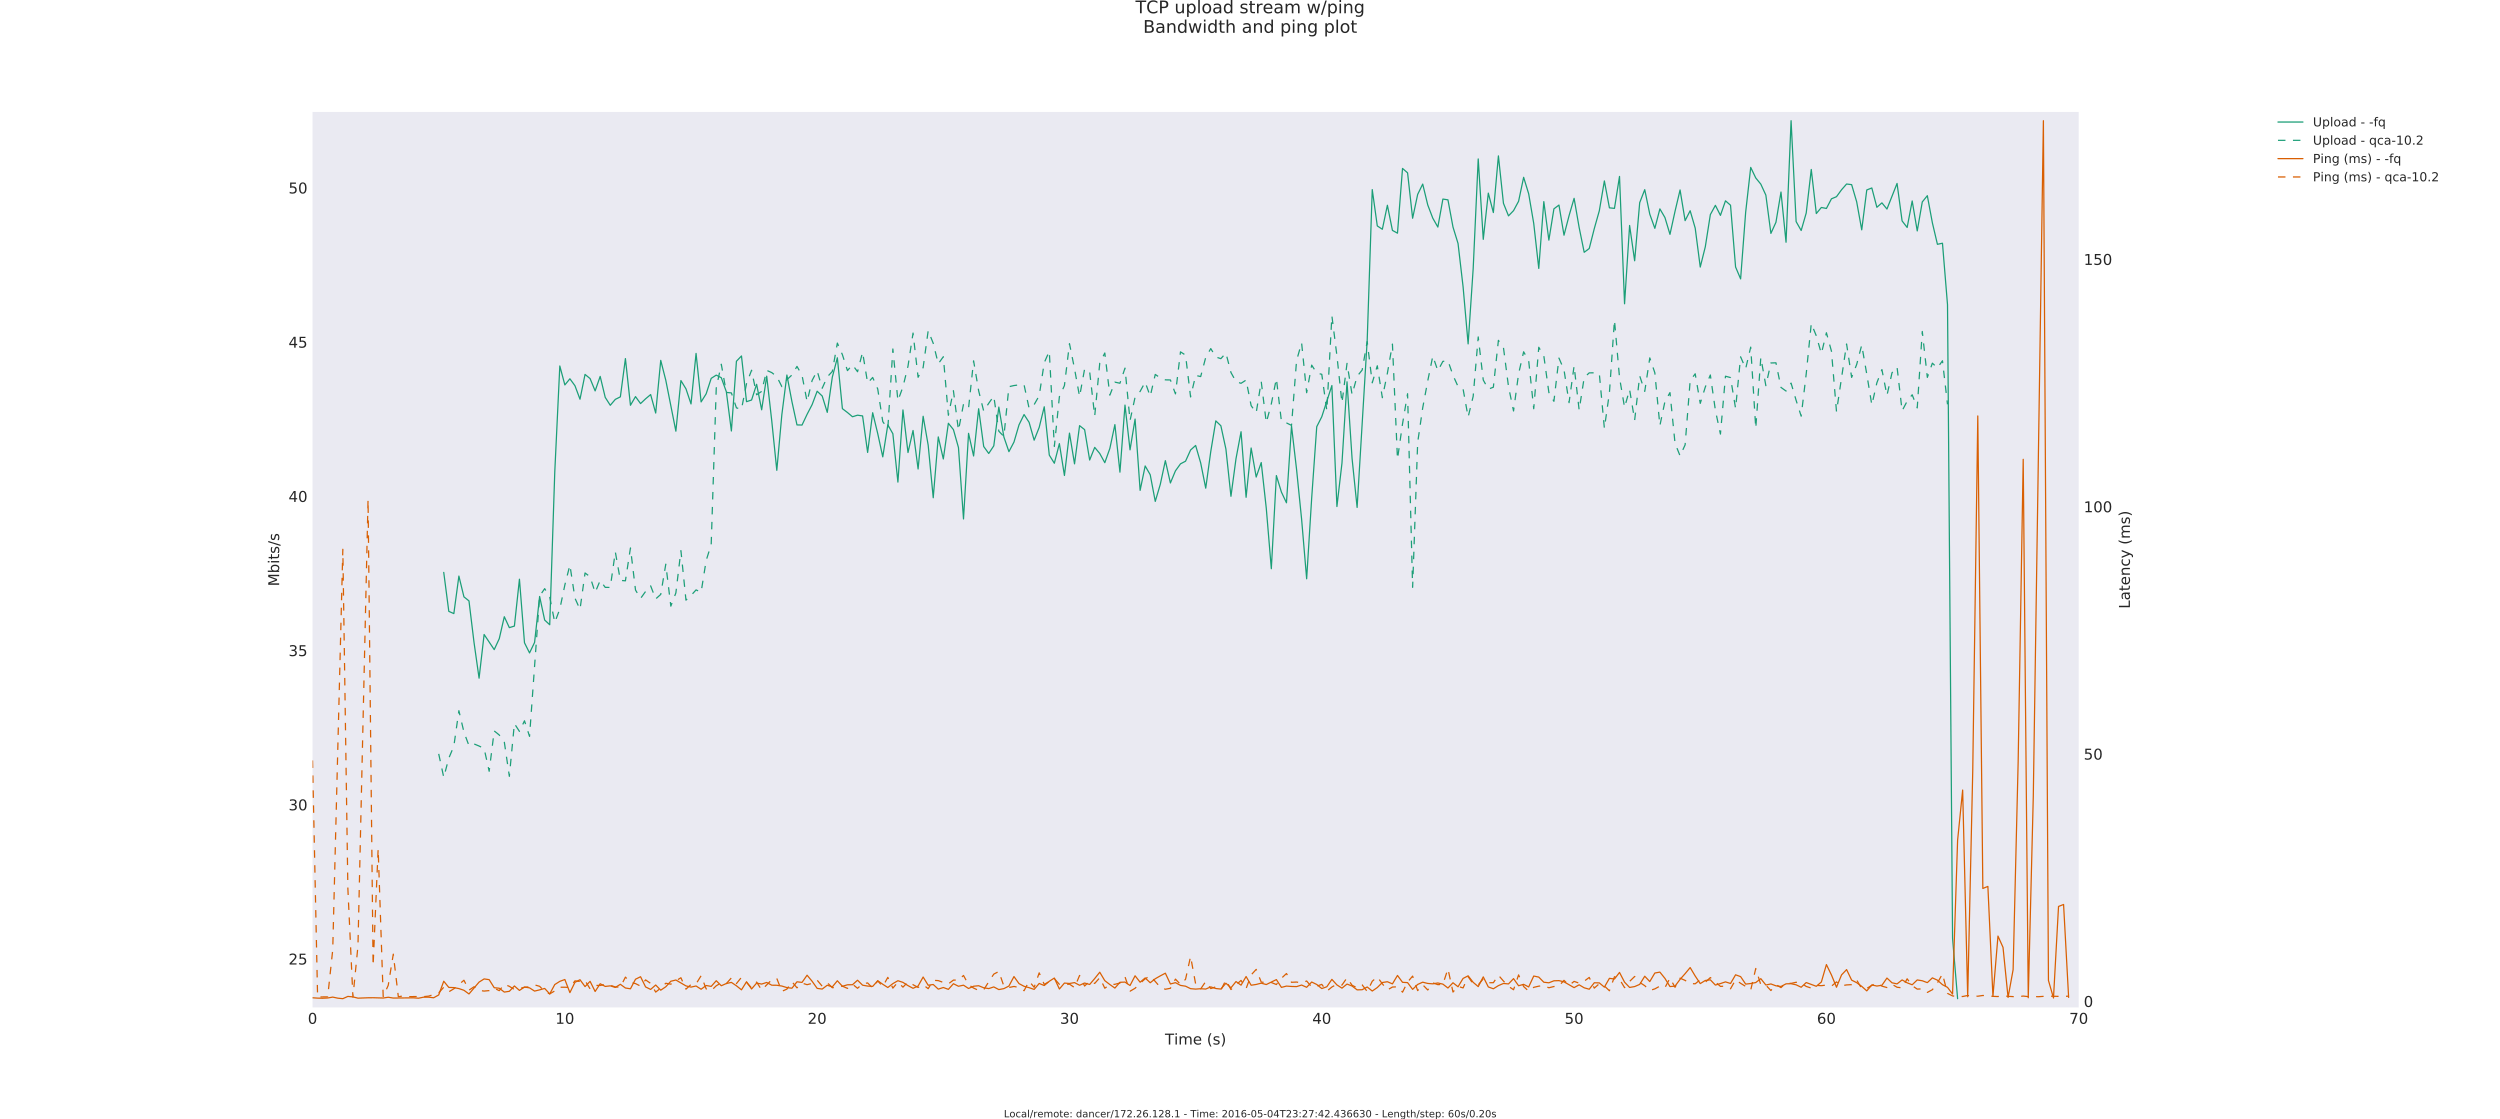 <?xml version="1.0" encoding="utf-8" standalone="no"?>
<!DOCTYPE svg PUBLIC "-//W3C//DTD SVG 1.1//EN"
  "http://www.w3.org/Graphics/SVG/1.1/DTD/svg11.dtd">
<!-- Created with matplotlib (http://matplotlib.org/) -->
<svg height="897pt" version="1.1" viewBox="0 0 2004 897" width="2004pt" xmlns="http://www.w3.org/2000/svg" xmlns:xlink="http://www.w3.org/1999/xlink">
 <defs>
  <style type="text/css">
*{stroke-linecap:butt;stroke-linejoin:round;stroke-miterlimit:100000;}
  </style>
 </defs>
 <g id="figure_1">
  <g id="patch_1">
   <path d="M 0 897.3 
L 2004.3 897.3 
L 2004.3 0 
L 0 0 
z
" style="fill:#ffffff;"/>
  </g>
  <g id="axes_1">
   <g id="patch_2">
    <path d="M 250.537 807.57 
L 1666.297 807.57 
L 1666.297 89.73 
L 250.537 89.73 
z
" style="fill:#eaeaf2;"/>
   </g>
   <g id="matplotlib.axis_1">
    <g id="xtick_1">
     <g id="line2d_1">
      <defs>
       <path d="M 0 0 
L 0 0 
" id="m46b916360a" style="stroke:#262626;stroke-width:0.5;"/>
      </defs>
      <g>
       <use style="fill:#262626;stroke:#262626;stroke-width:0.5;" x="250.537" xlink:href="#m46b916360a" y="807.57"/>
      </g>
     </g>
     <g id="line2d_2">
      <g>
       <use style="fill:#262626;stroke:#262626;stroke-width:0.5;" x="250.537" xlink:href="#m46b916360a" y="89.73"/>
      </g>
     </g>
     <g id="text_1">
      <!-- 0 -->
      <defs>
       <path d="M 31.781 66.406 
Q 24.172 66.406 20.328 58.906 
Q 16.5 51.422 16.5 36.375 
Q 16.5 21.391 20.328 13.891 
Q 24.172 6.391 31.781 6.391 
Q 39.453 6.391 43.281 13.891 
Q 47.125 21.391 47.125 36.375 
Q 47.125 51.422 43.281 58.906 
Q 39.453 66.406 31.781 66.406 
M 31.781 74.219 
Q 44.047 74.219 50.516 64.516 
Q 56.984 54.828 56.984 36.375 
Q 56.984 17.969 50.516 8.266 
Q 44.047 -1.422 31.781 -1.422 
Q 19.531 -1.422 13.062 8.266 
Q 6.594 17.969 6.594 36.375 
Q 6.594 54.828 13.062 64.516 
Q 19.531 74.219 31.781 74.219 
" id="BitstreamVeraSans-Roman-30"/>
      </defs>
      <g style="fill:#262626;" transform="translate(246.72 820.688)scale(0.12 -0.12)">
       <use xlink:href="#BitstreamVeraSans-Roman-30"/>
      </g>
     </g>
    </g>
    <g id="xtick_2">
     <g id="line2d_3">
      <g>
       <use style="fill:#262626;stroke:#262626;stroke-width:0.5;" x="452.789" xlink:href="#m46b916360a" y="807.57"/>
      </g>
     </g>
     <g id="line2d_4">
      <g>
       <use style="fill:#262626;stroke:#262626;stroke-width:0.5;" x="452.789" xlink:href="#m46b916360a" y="89.73"/>
      </g>
     </g>
     <g id="text_2">
      <!-- 10 -->
      <defs>
       <path d="M 12.406 8.297 
L 28.516 8.297 
L 28.516 63.922 
L 10.984 60.406 
L 10.984 69.391 
L 28.422 72.906 
L 38.281 72.906 
L 38.281 8.297 
L 54.391 8.297 
L 54.391 0 
L 12.406 0 
z
" id="BitstreamVeraSans-Roman-31"/>
      </defs>
      <g style="fill:#262626;" transform="translate(445.154 820.688)scale(0.12 -0.12)">
       <use xlink:href="#BitstreamVeraSans-Roman-31"/>
       <use x="63.623" xlink:href="#BitstreamVeraSans-Roman-30"/>
      </g>
     </g>
    </g>
    <g id="xtick_3">
     <g id="line2d_5">
      <g>
       <use style="fill:#262626;stroke:#262626;stroke-width:0.5;" x="655.04" xlink:href="#m46b916360a" y="807.57"/>
      </g>
     </g>
     <g id="line2d_6">
      <g>
       <use style="fill:#262626;stroke:#262626;stroke-width:0.5;" x="655.04" xlink:href="#m46b916360a" y="89.73"/>
      </g>
     </g>
     <g id="text_3">
      <!-- 20 -->
      <defs>
       <path d="M 19.188 8.297 
L 53.609 8.297 
L 53.609 0 
L 7.328 0 
L 7.328 8.297 
Q 12.938 14.109 22.625 23.891 
Q 32.328 33.688 34.812 36.531 
Q 39.547 41.844 41.422 45.531 
Q 43.312 49.219 43.312 52.781 
Q 43.312 58.594 39.234 62.25 
Q 35.156 65.922 28.609 65.922 
Q 23.969 65.922 18.812 64.312 
Q 13.672 62.703 7.812 59.422 
L 7.812 69.391 
Q 13.766 71.781 18.938 73 
Q 24.125 74.219 28.422 74.219 
Q 39.75 74.219 46.484 68.547 
Q 53.219 62.891 53.219 53.422 
Q 53.219 48.922 51.531 44.891 
Q 49.859 40.875 45.406 35.406 
Q 44.188 33.984 37.641 27.219 
Q 31.109 20.453 19.188 8.297 
" id="BitstreamVeraSans-Roman-32"/>
      </defs>
      <g style="fill:#262626;" transform="translate(647.405 820.688)scale(0.12 -0.12)">
       <use xlink:href="#BitstreamVeraSans-Roman-32"/>
       <use x="63.623" xlink:href="#BitstreamVeraSans-Roman-30"/>
      </g>
     </g>
    </g>
    <g id="xtick_4">
     <g id="line2d_7">
      <g>
       <use style="fill:#262626;stroke:#262626;stroke-width:0.5;" x="857.292" xlink:href="#m46b916360a" y="807.57"/>
      </g>
     </g>
     <g id="line2d_8">
      <g>
       <use style="fill:#262626;stroke:#262626;stroke-width:0.5;" x="857.292" xlink:href="#m46b916360a" y="89.73"/>
      </g>
     </g>
     <g id="text_4">
      <!-- 30 -->
      <defs>
       <path d="M 40.578 39.312 
Q 47.656 37.797 51.625 33 
Q 55.609 28.219 55.609 21.188 
Q 55.609 10.406 48.188 4.484 
Q 40.766 -1.422 27.094 -1.422 
Q 22.516 -1.422 17.656 -0.516 
Q 12.797 0.391 7.625 2.203 
L 7.625 11.719 
Q 11.719 9.328 16.594 8.109 
Q 21.484 6.891 26.812 6.891 
Q 36.078 6.891 40.938 10.547 
Q 45.797 14.203 45.797 21.188 
Q 45.797 27.641 41.281 31.266 
Q 36.766 34.906 28.719 34.906 
L 20.219 34.906 
L 20.219 43.016 
L 29.109 43.016 
Q 36.375 43.016 40.234 45.922 
Q 44.094 48.828 44.094 54.297 
Q 44.094 59.906 40.109 62.906 
Q 36.141 65.922 28.719 65.922 
Q 24.656 65.922 20.016 65.031 
Q 15.375 64.156 9.812 62.312 
L 9.812 71.094 
Q 15.438 72.656 20.344 73.438 
Q 25.25 74.219 29.594 74.219 
Q 40.828 74.219 47.359 69.109 
Q 53.906 64.016 53.906 55.328 
Q 53.906 49.266 50.438 45.094 
Q 46.969 40.922 40.578 39.312 
" id="BitstreamVeraSans-Roman-33"/>
      </defs>
      <g style="fill:#262626;" transform="translate(849.657 820.688)scale(0.12 -0.12)">
       <use xlink:href="#BitstreamVeraSans-Roman-33"/>
       <use x="63.623" xlink:href="#BitstreamVeraSans-Roman-30"/>
      </g>
     </g>
    </g>
    <g id="xtick_5">
     <g id="line2d_9">
      <g>
       <use style="fill:#262626;stroke:#262626;stroke-width:0.5;" x="1059.543" xlink:href="#m46b916360a" y="807.57"/>
      </g>
     </g>
     <g id="line2d_10">
      <g>
       <use style="fill:#262626;stroke:#262626;stroke-width:0.5;" x="1059.543" xlink:href="#m46b916360a" y="89.73"/>
      </g>
     </g>
     <g id="text_5">
      <!-- 40 -->
      <defs>
       <path d="M 37.797 64.312 
L 12.891 25.391 
L 37.797 25.391 
z
M 35.203 72.906 
L 47.609 72.906 
L 47.609 25.391 
L 58.016 25.391 
L 58.016 17.188 
L 47.609 17.188 
L 47.609 0 
L 37.797 0 
L 37.797 17.188 
L 4.891 17.188 
L 4.891 26.703 
z
" id="BitstreamVeraSans-Roman-34"/>
      </defs>
      <g style="fill:#262626;" transform="translate(1051.908 820.688)scale(0.12 -0.12)">
       <use xlink:href="#BitstreamVeraSans-Roman-34"/>
       <use x="63.623" xlink:href="#BitstreamVeraSans-Roman-30"/>
      </g>
     </g>
    </g>
    <g id="xtick_6">
     <g id="line2d_11">
      <g>
       <use style="fill:#262626;stroke:#262626;stroke-width:0.5;" x="1261.794" xlink:href="#m46b916360a" y="807.57"/>
      </g>
     </g>
     <g id="line2d_12">
      <g>
       <use style="fill:#262626;stroke:#262626;stroke-width:0.5;" x="1261.794" xlink:href="#m46b916360a" y="89.73"/>
      </g>
     </g>
     <g id="text_6">
      <!-- 50 -->
      <defs>
       <path d="M 10.797 72.906 
L 49.516 72.906 
L 49.516 64.594 
L 19.828 64.594 
L 19.828 46.734 
Q 21.969 47.469 24.109 47.828 
Q 26.266 48.188 28.422 48.188 
Q 40.625 48.188 47.75 41.5 
Q 54.891 34.812 54.891 23.391 
Q 54.891 11.625 47.562 5.094 
Q 40.234 -1.422 26.906 -1.422 
Q 22.312 -1.422 17.547 -0.641 
Q 12.797 0.141 7.719 1.703 
L 7.719 11.625 
Q 12.109 9.234 16.797 8.062 
Q 21.484 6.891 26.703 6.891 
Q 35.156 6.891 40.078 11.328 
Q 45.016 15.766 45.016 23.391 
Q 45.016 31 40.078 35.438 
Q 35.156 39.891 26.703 39.891 
Q 22.75 39.891 18.812 39.016 
Q 14.891 38.141 10.797 36.281 
z
" id="BitstreamVeraSans-Roman-35"/>
      </defs>
      <g style="fill:#262626;" transform="translate(1254.159 820.688)scale(0.12 -0.12)">
       <use xlink:href="#BitstreamVeraSans-Roman-35"/>
       <use x="63.623" xlink:href="#BitstreamVeraSans-Roman-30"/>
      </g>
     </g>
    </g>
    <g id="xtick_7">
     <g id="line2d_13">
      <g>
       <use style="fill:#262626;stroke:#262626;stroke-width:0.5;" x="1464.046" xlink:href="#m46b916360a" y="807.57"/>
      </g>
     </g>
     <g id="line2d_14">
      <g>
       <use style="fill:#262626;stroke:#262626;stroke-width:0.5;" x="1464.046" xlink:href="#m46b916360a" y="89.73"/>
      </g>
     </g>
     <g id="text_7">
      <!-- 60 -->
      <defs>
       <path d="M 33.016 40.375 
Q 26.375 40.375 22.484 35.828 
Q 18.609 31.297 18.609 23.391 
Q 18.609 15.531 22.484 10.953 
Q 26.375 6.391 33.016 6.391 
Q 39.656 6.391 43.531 10.953 
Q 47.406 15.531 47.406 23.391 
Q 47.406 31.297 43.531 35.828 
Q 39.656 40.375 33.016 40.375 
M 52.594 71.297 
L 52.594 62.312 
Q 48.875 64.062 45.094 64.984 
Q 41.312 65.922 37.594 65.922 
Q 27.828 65.922 22.672 59.328 
Q 17.531 52.734 16.797 39.406 
Q 19.672 43.656 24.016 45.922 
Q 28.375 48.188 33.594 48.188 
Q 44.578 48.188 50.953 41.516 
Q 57.328 34.859 57.328 23.391 
Q 57.328 12.156 50.688 5.359 
Q 44.047 -1.422 33.016 -1.422 
Q 20.359 -1.422 13.672 8.266 
Q 6.984 17.969 6.984 36.375 
Q 6.984 53.656 15.188 63.938 
Q 23.391 74.219 37.203 74.219 
Q 40.922 74.219 44.703 73.484 
Q 48.484 72.75 52.594 71.297 
" id="BitstreamVeraSans-Roman-36"/>
      </defs>
      <g style="fill:#262626;" transform="translate(1456.411 820.688)scale(0.12 -0.12)">
       <use xlink:href="#BitstreamVeraSans-Roman-36"/>
       <use x="63.623" xlink:href="#BitstreamVeraSans-Roman-30"/>
      </g>
     </g>
    </g>
    <g id="xtick_8">
     <g id="line2d_15">
      <g>
       <use style="fill:#262626;stroke:#262626;stroke-width:0.5;" x="1666.297" xlink:href="#m46b916360a" y="807.57"/>
      </g>
     </g>
     <g id="line2d_16">
      <g>
       <use style="fill:#262626;stroke:#262626;stroke-width:0.5;" x="1666.297" xlink:href="#m46b916360a" y="89.73"/>
      </g>
     </g>
     <g id="text_8">
      <!-- 70 -->
      <defs>
       <path d="M 8.203 72.906 
L 55.078 72.906 
L 55.078 68.703 
L 28.609 0 
L 18.312 0 
L 43.219 64.594 
L 8.203 64.594 
z
" id="BitstreamVeraSans-Roman-37"/>
      </defs>
      <g style="fill:#262626;" transform="translate(1658.662 820.688)scale(0.12 -0.12)">
       <use xlink:href="#BitstreamVeraSans-Roman-37"/>
       <use x="63.623" xlink:href="#BitstreamVeraSans-Roman-30"/>
      </g>
     </g>
    </g>
    <g id="xtick_9">
     <g id="line2d_17">
      <g>
       <use style="fill:#262626;stroke:#262626;stroke-width:0.5;" x="290.988" xlink:href="#m46b916360a" y="807.57"/>
      </g>
     </g>
     <g id="line2d_18">
      <g>
       <use style="fill:#262626;stroke:#262626;stroke-width:0.5;" x="290.988" xlink:href="#m46b916360a" y="89.73"/>
      </g>
     </g>
    </g>
    <g id="xtick_10">
     <g id="line2d_19">
      <g>
       <use style="fill:#262626;stroke:#262626;stroke-width:0.5;" x="331.438" xlink:href="#m46b916360a" y="807.57"/>
      </g>
     </g>
     <g id="line2d_20">
      <g>
       <use style="fill:#262626;stroke:#262626;stroke-width:0.5;" x="331.438" xlink:href="#m46b916360a" y="89.73"/>
      </g>
     </g>
    </g>
    <g id="xtick_11">
     <g id="line2d_21">
      <g>
       <use style="fill:#262626;stroke:#262626;stroke-width:0.5;" x="371.888" xlink:href="#m46b916360a" y="807.57"/>
      </g>
     </g>
     <g id="line2d_22">
      <g>
       <use style="fill:#262626;stroke:#262626;stroke-width:0.5;" x="371.888" xlink:href="#m46b916360a" y="89.73"/>
      </g>
     </g>
    </g>
    <g id="xtick_12">
     <g id="line2d_23">
      <g>
       <use style="fill:#262626;stroke:#262626;stroke-width:0.5;" x="412.339" xlink:href="#m46b916360a" y="807.57"/>
      </g>
     </g>
     <g id="line2d_24">
      <g>
       <use style="fill:#262626;stroke:#262626;stroke-width:0.5;" x="412.339" xlink:href="#m46b916360a" y="89.73"/>
      </g>
     </g>
    </g>
    <g id="xtick_13">
     <g id="line2d_25">
      <g>
       <use style="fill:#262626;stroke:#262626;stroke-width:0.5;" x="493.239" xlink:href="#m46b916360a" y="807.57"/>
      </g>
     </g>
     <g id="line2d_26">
      <g>
       <use style="fill:#262626;stroke:#262626;stroke-width:0.5;" x="493.239" xlink:href="#m46b916360a" y="89.73"/>
      </g>
     </g>
    </g>
    <g id="xtick_14">
     <g id="line2d_27">
      <g>
       <use style="fill:#262626;stroke:#262626;stroke-width:0.5;" x="533.689" xlink:href="#m46b916360a" y="807.57"/>
      </g>
     </g>
     <g id="line2d_28">
      <g>
       <use style="fill:#262626;stroke:#262626;stroke-width:0.5;" x="533.689" xlink:href="#m46b916360a" y="89.73"/>
      </g>
     </g>
    </g>
    <g id="xtick_15">
     <g id="line2d_29">
      <g>
       <use style="fill:#262626;stroke:#262626;stroke-width:0.5;" x="574.14" xlink:href="#m46b916360a" y="807.57"/>
      </g>
     </g>
     <g id="line2d_30">
      <g>
       <use style="fill:#262626;stroke:#262626;stroke-width:0.5;" x="574.14" xlink:href="#m46b916360a" y="89.73"/>
      </g>
     </g>
    </g>
    <g id="xtick_16">
     <g id="line2d_31">
      <g>
       <use style="fill:#262626;stroke:#262626;stroke-width:0.5;" x="614.59" xlink:href="#m46b916360a" y="807.57"/>
      </g>
     </g>
     <g id="line2d_32">
      <g>
       <use style="fill:#262626;stroke:#262626;stroke-width:0.5;" x="614.59" xlink:href="#m46b916360a" y="89.73"/>
      </g>
     </g>
    </g>
    <g id="xtick_17">
     <g id="line2d_33">
      <g>
       <use style="fill:#262626;stroke:#262626;stroke-width:0.5;" x="695.49" xlink:href="#m46b916360a" y="807.57"/>
      </g>
     </g>
     <g id="line2d_34">
      <g>
       <use style="fill:#262626;stroke:#262626;stroke-width:0.5;" x="695.49" xlink:href="#m46b916360a" y="89.73"/>
      </g>
     </g>
    </g>
    <g id="xtick_18">
     <g id="line2d_35">
      <g>
       <use style="fill:#262626;stroke:#262626;stroke-width:0.5;" x="735.941" xlink:href="#m46b916360a" y="807.57"/>
      </g>
     </g>
     <g id="line2d_36">
      <g>
       <use style="fill:#262626;stroke:#262626;stroke-width:0.5;" x="735.941" xlink:href="#m46b916360a" y="89.73"/>
      </g>
     </g>
    </g>
    <g id="xtick_19">
     <g id="line2d_37">
      <g>
       <use style="fill:#262626;stroke:#262626;stroke-width:0.5;" x="776.391" xlink:href="#m46b916360a" y="807.57"/>
      </g>
     </g>
     <g id="line2d_38">
      <g>
       <use style="fill:#262626;stroke:#262626;stroke-width:0.5;" x="776.391" xlink:href="#m46b916360a" y="89.73"/>
      </g>
     </g>
    </g>
    <g id="xtick_20">
     <g id="line2d_39">
      <g>
       <use style="fill:#262626;stroke:#262626;stroke-width:0.5;" x="816.841" xlink:href="#m46b916360a" y="807.57"/>
      </g>
     </g>
     <g id="line2d_40">
      <g>
       <use style="fill:#262626;stroke:#262626;stroke-width:0.5;" x="816.841" xlink:href="#m46b916360a" y="89.73"/>
      </g>
     </g>
    </g>
    <g id="xtick_21">
     <g id="line2d_41">
      <g>
       <use style="fill:#262626;stroke:#262626;stroke-width:0.5;" x="897.742" xlink:href="#m46b916360a" y="807.57"/>
      </g>
     </g>
     <g id="line2d_42">
      <g>
       <use style="fill:#262626;stroke:#262626;stroke-width:0.5;" x="897.742" xlink:href="#m46b916360a" y="89.73"/>
      </g>
     </g>
    </g>
    <g id="xtick_22">
     <g id="line2d_43">
      <g>
       <use style="fill:#262626;stroke:#262626;stroke-width:0.5;" x="938.192" xlink:href="#m46b916360a" y="807.57"/>
      </g>
     </g>
     <g id="line2d_44">
      <g>
       <use style="fill:#262626;stroke:#262626;stroke-width:0.5;" x="938.192" xlink:href="#m46b916360a" y="89.73"/>
      </g>
     </g>
    </g>
    <g id="xtick_23">
     <g id="line2d_45">
      <g>
       <use style="fill:#262626;stroke:#262626;stroke-width:0.5;" x="978.642" xlink:href="#m46b916360a" y="807.57"/>
      </g>
     </g>
     <g id="line2d_46">
      <g>
       <use style="fill:#262626;stroke:#262626;stroke-width:0.5;" x="978.642" xlink:href="#m46b916360a" y="89.73"/>
      </g>
     </g>
    </g>
    <g id="xtick_24">
     <g id="line2d_47">
      <g>
       <use style="fill:#262626;stroke:#262626;stroke-width:0.5;" x="1019.093" xlink:href="#m46b916360a" y="807.57"/>
      </g>
     </g>
     <g id="line2d_48">
      <g>
       <use style="fill:#262626;stroke:#262626;stroke-width:0.5;" x="1019.093" xlink:href="#m46b916360a" y="89.73"/>
      </g>
     </g>
    </g>
    <g id="xtick_25">
     <g id="line2d_49">
      <g>
       <use style="fill:#262626;stroke:#262626;stroke-width:0.5;" x="1099.993" xlink:href="#m46b916360a" y="807.57"/>
      </g>
     </g>
     <g id="line2d_50">
      <g>
       <use style="fill:#262626;stroke:#262626;stroke-width:0.5;" x="1099.993" xlink:href="#m46b916360a" y="89.73"/>
      </g>
     </g>
    </g>
    <g id="xtick_26">
     <g id="line2d_51">
      <g>
       <use style="fill:#262626;stroke:#262626;stroke-width:0.5;" x="1140.443" xlink:href="#m46b916360a" y="807.57"/>
      </g>
     </g>
     <g id="line2d_52">
      <g>
       <use style="fill:#262626;stroke:#262626;stroke-width:0.5;" x="1140.443" xlink:href="#m46b916360a" y="89.73"/>
      </g>
     </g>
    </g>
    <g id="xtick_27">
     <g id="line2d_53">
      <g>
       <use style="fill:#262626;stroke:#262626;stroke-width:0.5;" x="1180.894" xlink:href="#m46b916360a" y="807.57"/>
      </g>
     </g>
     <g id="line2d_54">
      <g>
       <use style="fill:#262626;stroke:#262626;stroke-width:0.5;" x="1180.894" xlink:href="#m46b916360a" y="89.73"/>
      </g>
     </g>
    </g>
    <g id="xtick_28">
     <g id="line2d_55">
      <g>
       <use style="fill:#262626;stroke:#262626;stroke-width:0.5;" x="1221.344" xlink:href="#m46b916360a" y="807.57"/>
      </g>
     </g>
     <g id="line2d_56">
      <g>
       <use style="fill:#262626;stroke:#262626;stroke-width:0.5;" x="1221.344" xlink:href="#m46b916360a" y="89.73"/>
      </g>
     </g>
    </g>
    <g id="xtick_29">
     <g id="line2d_57">
      <g>
       <use style="fill:#262626;stroke:#262626;stroke-width:0.5;" x="1302.244" xlink:href="#m46b916360a" y="807.57"/>
      </g>
     </g>
     <g id="line2d_58">
      <g>
       <use style="fill:#262626;stroke:#262626;stroke-width:0.5;" x="1302.244" xlink:href="#m46b916360a" y="89.73"/>
      </g>
     </g>
    </g>
    <g id="xtick_30">
     <g id="line2d_59">
      <g>
       <use style="fill:#262626;stroke:#262626;stroke-width:0.5;" x="1342.695" xlink:href="#m46b916360a" y="807.57"/>
      </g>
     </g>
     <g id="line2d_60">
      <g>
       <use style="fill:#262626;stroke:#262626;stroke-width:0.5;" x="1342.695" xlink:href="#m46b916360a" y="89.73"/>
      </g>
     </g>
    </g>
    <g id="xtick_31">
     <g id="line2d_61">
      <g>
       <use style="fill:#262626;stroke:#262626;stroke-width:0.5;" x="1383.145" xlink:href="#m46b916360a" y="807.57"/>
      </g>
     </g>
     <g id="line2d_62">
      <g>
       <use style="fill:#262626;stroke:#262626;stroke-width:0.5;" x="1383.145" xlink:href="#m46b916360a" y="89.73"/>
      </g>
     </g>
    </g>
    <g id="xtick_32">
     <g id="line2d_63">
      <g>
       <use style="fill:#262626;stroke:#262626;stroke-width:0.5;" x="1423.595" xlink:href="#m46b916360a" y="807.57"/>
      </g>
     </g>
     <g id="line2d_64">
      <g>
       <use style="fill:#262626;stroke:#262626;stroke-width:0.5;" x="1423.595" xlink:href="#m46b916360a" y="89.73"/>
      </g>
     </g>
    </g>
    <g id="xtick_33">
     <g id="line2d_65">
      <g>
       <use style="fill:#262626;stroke:#262626;stroke-width:0.5;" x="1504.496" xlink:href="#m46b916360a" y="807.57"/>
      </g>
     </g>
     <g id="line2d_66">
      <g>
       <use style="fill:#262626;stroke:#262626;stroke-width:0.5;" x="1504.496" xlink:href="#m46b916360a" y="89.73"/>
      </g>
     </g>
    </g>
    <g id="xtick_34">
     <g id="line2d_67">
      <g>
       <use style="fill:#262626;stroke:#262626;stroke-width:0.5;" x="1544.946" xlink:href="#m46b916360a" y="807.57"/>
      </g>
     </g>
     <g id="line2d_68">
      <g>
       <use style="fill:#262626;stroke:#262626;stroke-width:0.5;" x="1544.946" xlink:href="#m46b916360a" y="89.73"/>
      </g>
     </g>
    </g>
    <g id="xtick_35">
     <g id="line2d_69">
      <g>
       <use style="fill:#262626;stroke:#262626;stroke-width:0.5;" x="1585.396" xlink:href="#m46b916360a" y="807.57"/>
      </g>
     </g>
     <g id="line2d_70">
      <g>
       <use style="fill:#262626;stroke:#262626;stroke-width:0.5;" x="1585.396" xlink:href="#m46b916360a" y="89.73"/>
      </g>
     </g>
    </g>
    <g id="xtick_36">
     <g id="line2d_71">
      <g>
       <use style="fill:#262626;stroke:#262626;stroke-width:0.5;" x="1625.847" xlink:href="#m46b916360a" y="807.57"/>
      </g>
     </g>
     <g id="line2d_72">
      <g>
       <use style="fill:#262626;stroke:#262626;stroke-width:0.5;" x="1625.847" xlink:href="#m46b916360a" y="89.73"/>
      </g>
     </g>
    </g>
    <g id="text_9">
     <!-- Time (s) -->
     <defs>
      <path id="BitstreamVeraSans-Roman-20"/>
      <path d="M 8.016 75.875 
L 15.828 75.875 
Q 23.141 64.359 26.781 53.312 
Q 30.422 42.281 30.422 31.391 
Q 30.422 20.453 26.781 9.375 
Q 23.141 -1.703 15.828 -13.188 
L 8.016 -13.188 
Q 14.5 -2 17.703 9.062 
Q 20.906 20.125 20.906 31.391 
Q 20.906 42.672 17.703 53.656 
Q 14.5 64.656 8.016 75.875 
" id="BitstreamVeraSans-Roman-29"/>
      <path d="M 31 75.875 
Q 24.469 64.656 21.281 53.656 
Q 18.109 42.672 18.109 31.391 
Q 18.109 20.125 21.312 9.062 
Q 24.516 -2 31 -13.188 
L 23.188 -13.188 
Q 15.875 -1.703 12.234 9.375 
Q 8.594 20.453 8.594 31.391 
Q 8.594 42.281 12.203 53.312 
Q 15.828 64.359 23.188 75.875 
z
" id="BitstreamVeraSans-Roman-28"/>
      <path d="M 9.422 54.688 
L 18.406 54.688 
L 18.406 0 
L 9.422 0 
z
M 9.422 75.984 
L 18.406 75.984 
L 18.406 64.594 
L 9.422 64.594 
z
" id="BitstreamVeraSans-Roman-69"/>
      <path d="M 52 44.188 
Q 55.375 50.25 60.062 53.125 
Q 64.75 56 71.094 56 
Q 79.641 56 84.281 50.016 
Q 88.922 44.047 88.922 33.016 
L 88.922 0 
L 79.891 0 
L 79.891 32.719 
Q 79.891 40.578 77.094 44.375 
Q 74.312 48.188 68.609 48.188 
Q 61.625 48.188 57.562 43.547 
Q 53.516 38.922 53.516 30.906 
L 53.516 0 
L 44.484 0 
L 44.484 32.719 
Q 44.484 40.625 41.703 44.406 
Q 38.922 48.188 33.109 48.188 
Q 26.219 48.188 22.156 43.531 
Q 18.109 38.875 18.109 30.906 
L 18.109 0 
L 9.078 0 
L 9.078 54.688 
L 18.109 54.688 
L 18.109 46.188 
Q 21.188 51.219 25.484 53.609 
Q 29.781 56 35.688 56 
Q 41.656 56 45.828 52.969 
Q 50 49.953 52 44.188 
" id="BitstreamVeraSans-Roman-6d"/>
      <path d="M 56.203 29.594 
L 56.203 25.203 
L 14.891 25.203 
Q 15.484 15.922 20.484 11.062 
Q 25.484 6.203 34.422 6.203 
Q 39.594 6.203 44.453 7.469 
Q 49.312 8.734 54.109 11.281 
L 54.109 2.781 
Q 49.266 0.734 44.188 -0.344 
Q 39.109 -1.422 33.891 -1.422 
Q 20.797 -1.422 13.156 6.188 
Q 5.516 13.812 5.516 26.812 
Q 5.516 40.234 12.766 48.109 
Q 20.016 56 32.328 56 
Q 43.359 56 49.781 48.891 
Q 56.203 41.797 56.203 29.594 
M 47.219 32.234 
Q 47.125 39.594 43.094 43.984 
Q 39.062 48.391 32.422 48.391 
Q 24.906 48.391 20.391 44.141 
Q 15.875 39.891 15.188 32.172 
z
" id="BitstreamVeraSans-Roman-65"/>
      <path d="M -0.297 72.906 
L 61.375 72.906 
L 61.375 64.594 
L 35.5 64.594 
L 35.5 0 
L 25.594 0 
L 25.594 64.594 
L -0.297 64.594 
z
" id="BitstreamVeraSans-Roman-54"/>
      <path d="M 44.281 53.078 
L 44.281 44.578 
Q 40.484 46.531 36.375 47.5 
Q 32.281 48.484 27.875 48.484 
Q 21.188 48.484 17.844 46.438 
Q 14.5 44.391 14.5 40.281 
Q 14.5 37.156 16.891 35.375 
Q 19.281 33.594 26.516 31.984 
L 29.594 31.297 
Q 39.156 29.25 43.188 25.516 
Q 47.219 21.781 47.219 15.094 
Q 47.219 7.469 41.188 3.016 
Q 35.156 -1.422 24.609 -1.422 
Q 20.219 -1.422 15.453 -0.562 
Q 10.688 0.297 5.422 2 
L 5.422 11.281 
Q 10.406 8.688 15.234 7.391 
Q 20.062 6.109 24.812 6.109 
Q 31.156 6.109 34.562 8.281 
Q 37.984 10.453 37.984 14.406 
Q 37.984 18.062 35.516 20.016 
Q 33.062 21.969 24.703 23.781 
L 21.578 24.516 
Q 13.234 26.266 9.516 29.906 
Q 5.812 33.547 5.812 39.891 
Q 5.812 47.609 11.281 51.797 
Q 16.75 56 26.812 56 
Q 31.781 56 36.172 55.266 
Q 40.578 54.547 44.281 53.078 
" id="BitstreamVeraSans-Roman-73"/>
     </defs>
     <g style="fill:#262626;" transform="translate(933.838 837.302)scale(0.12 -0.12)">
      <use xlink:href="#BitstreamVeraSans-Roman-54"/>
      <use x="61.037" xlink:href="#BitstreamVeraSans-Roman-69"/>
      <use x="88.82" xlink:href="#BitstreamVeraSans-Roman-6d"/>
      <use x="186.232" xlink:href="#BitstreamVeraSans-Roman-65"/>
      <use x="247.756" xlink:href="#BitstreamVeraSans-Roman-20"/>
      <use x="279.543" xlink:href="#BitstreamVeraSans-Roman-28"/>
      <use x="318.557" xlink:href="#BitstreamVeraSans-Roman-73"/>
      <use x="370.656" xlink:href="#BitstreamVeraSans-Roman-29"/>
     </g>
    </g>
   </g>
   <g id="matplotlib.axis_2">
    <g id="ytick_1">
     <g id="line2d_73">
      <g>
       <use style="fill:#262626;stroke:#262626;stroke-width:0.5;" x="250.537" xlink:href="#m46b916360a" y="769.875"/>
      </g>
     </g>
     <g id="text_10">
      <!-- 25 -->
      <g style="fill:#262626;" transform="translate(231.268 773.186)scale(0.12 -0.12)">
       <use xlink:href="#BitstreamVeraSans-Roman-32"/>
       <use x="63.623" xlink:href="#BitstreamVeraSans-Roman-35"/>
      </g>
     </g>
    </g>
    <g id="ytick_2">
     <g id="line2d_74">
      <g>
       <use style="fill:#262626;stroke:#262626;stroke-width:0.5;" x="250.537" xlink:href="#m46b916360a" y="646.257"/>
      </g>
     </g>
     <g id="text_11">
      <!-- 30 -->
      <g style="fill:#262626;" transform="translate(231.268 649.568)scale(0.12 -0.12)">
       <use xlink:href="#BitstreamVeraSans-Roman-33"/>
       <use x="63.623" xlink:href="#BitstreamVeraSans-Roman-30"/>
      </g>
     </g>
    </g>
    <g id="ytick_3">
     <g id="line2d_75">
      <g>
       <use style="fill:#262626;stroke:#262626;stroke-width:0.5;" x="250.537" xlink:href="#m46b916360a" y="522.639"/>
      </g>
     </g>
     <g id="text_12">
      <!-- 35 -->
      <g style="fill:#262626;" transform="translate(231.268 525.95)scale(0.12 -0.12)">
       <use xlink:href="#BitstreamVeraSans-Roman-33"/>
       <use x="63.623" xlink:href="#BitstreamVeraSans-Roman-35"/>
      </g>
     </g>
    </g>
    <g id="ytick_4">
     <g id="line2d_76">
      <g>
       <use style="fill:#262626;stroke:#262626;stroke-width:0.5;" x="250.537" xlink:href="#m46b916360a" y="399.02"/>
      </g>
     </g>
     <g id="text_13">
      <!-- 40 -->
      <g style="fill:#262626;" transform="translate(231.268 402.332)scale(0.12 -0.12)">
       <use xlink:href="#BitstreamVeraSans-Roman-34"/>
       <use x="63.623" xlink:href="#BitstreamVeraSans-Roman-30"/>
      </g>
     </g>
    </g>
    <g id="ytick_5">
     <g id="line2d_77">
      <g>
       <use style="fill:#262626;stroke:#262626;stroke-width:0.5;" x="250.537" xlink:href="#m46b916360a" y="275.402"/>
      </g>
     </g>
     <g id="text_14">
      <!-- 45 -->
      <g style="fill:#262626;" transform="translate(231.268 278.713)scale(0.12 -0.12)">
       <use xlink:href="#BitstreamVeraSans-Roman-34"/>
       <use x="63.623" xlink:href="#BitstreamVeraSans-Roman-35"/>
      </g>
     </g>
    </g>
    <g id="ytick_6">
     <g id="line2d_78">
      <g>
       <use style="fill:#262626;stroke:#262626;stroke-width:0.5;" x="250.537" xlink:href="#m46b916360a" y="151.784"/>
      </g>
     </g>
     <g id="text_15">
      <!-- 50 -->
      <g style="fill:#262626;" transform="translate(231.268 155.095)scale(0.12 -0.12)">
       <use xlink:href="#BitstreamVeraSans-Roman-35"/>
       <use x="63.623" xlink:href="#BitstreamVeraSans-Roman-30"/>
      </g>
     </g>
    </g>
    <g id="ytick_7">
     <g id="line2d_79">
      <g>
       <use style="fill:#262626;stroke:#262626;stroke-width:0.5;" x="250.537" xlink:href="#m46b916360a" y="794.599"/>
      </g>
     </g>
    </g>
    <g id="ytick_8">
     <g id="line2d_80">
      <g>
       <use style="fill:#262626;stroke:#262626;stroke-width:0.5;" x="250.537" xlink:href="#m46b916360a" y="745.151"/>
      </g>
     </g>
    </g>
    <g id="ytick_9">
     <g id="line2d_81">
      <g>
       <use style="fill:#262626;stroke:#262626;stroke-width:0.5;" x="250.537" xlink:href="#m46b916360a" y="720.428"/>
      </g>
     </g>
    </g>
    <g id="ytick_10">
     <g id="line2d_82">
      <g>
       <use style="fill:#262626;stroke:#262626;stroke-width:0.5;" x="250.537" xlink:href="#m46b916360a" y="695.704"/>
      </g>
     </g>
    </g>
    <g id="ytick_11">
     <g id="line2d_83">
      <g>
       <use style="fill:#262626;stroke:#262626;stroke-width:0.5;" x="250.537" xlink:href="#m46b916360a" y="670.98"/>
      </g>
     </g>
    </g>
    <g id="ytick_12">
     <g id="line2d_84">
      <g>
       <use style="fill:#262626;stroke:#262626;stroke-width:0.5;" x="250.537" xlink:href="#m46b916360a" y="621.533"/>
      </g>
     </g>
    </g>
    <g id="ytick_13">
     <g id="line2d_85">
      <g>
       <use style="fill:#262626;stroke:#262626;stroke-width:0.5;" x="250.537" xlink:href="#m46b916360a" y="596.81"/>
      </g>
     </g>
    </g>
    <g id="ytick_14">
     <g id="line2d_86">
      <g>
       <use style="fill:#262626;stroke:#262626;stroke-width:0.5;" x="250.537" xlink:href="#m46b916360a" y="572.086"/>
      </g>
     </g>
    </g>
    <g id="ytick_15">
     <g id="line2d_87">
      <g>
       <use style="fill:#262626;stroke:#262626;stroke-width:0.5;" x="250.537" xlink:href="#m46b916360a" y="547.362"/>
      </g>
     </g>
    </g>
    <g id="ytick_16">
     <g id="line2d_88">
      <g>
       <use style="fill:#262626;stroke:#262626;stroke-width:0.5;" x="250.537" xlink:href="#m46b916360a" y="497.915"/>
      </g>
     </g>
    </g>
    <g id="ytick_17">
     <g id="line2d_89">
      <g>
       <use style="fill:#262626;stroke:#262626;stroke-width:0.5;" x="250.537" xlink:href="#m46b916360a" y="473.191"/>
      </g>
     </g>
    </g>
    <g id="ytick_18">
     <g id="line2d_90">
      <g>
       <use style="fill:#262626;stroke:#262626;stroke-width:0.5;" x="250.537" xlink:href="#m46b916360a" y="448.468"/>
      </g>
     </g>
    </g>
    <g id="ytick_19">
     <g id="line2d_91">
      <g>
       <use style="fill:#262626;stroke:#262626;stroke-width:0.5;" x="250.537" xlink:href="#m46b916360a" y="423.744"/>
      </g>
     </g>
    </g>
    <g id="ytick_20">
     <g id="line2d_92">
      <g>
       <use style="fill:#262626;stroke:#262626;stroke-width:0.5;" x="250.537" xlink:href="#m46b916360a" y="374.297"/>
      </g>
     </g>
    </g>
    <g id="ytick_21">
     <g id="line2d_93">
      <g>
       <use style="fill:#262626;stroke:#262626;stroke-width:0.5;" x="250.537" xlink:href="#m46b916360a" y="349.573"/>
      </g>
     </g>
    </g>
    <g id="ytick_22">
     <g id="line2d_94">
      <g>
       <use style="fill:#262626;stroke:#262626;stroke-width:0.5;" x="250.537" xlink:href="#m46b916360a" y="324.849"/>
      </g>
     </g>
    </g>
    <g id="ytick_23">
     <g id="line2d_95">
      <g>
       <use style="fill:#262626;stroke:#262626;stroke-width:0.5;" x="250.537" xlink:href="#m46b916360a" y="300.126"/>
      </g>
     </g>
    </g>
    <g id="ytick_24">
     <g id="line2d_96">
      <g>
       <use style="fill:#262626;stroke:#262626;stroke-width:0.5;" x="250.537" xlink:href="#m46b916360a" y="250.679"/>
      </g>
     </g>
    </g>
    <g id="ytick_25">
     <g id="line2d_97">
      <g>
       <use style="fill:#262626;stroke:#262626;stroke-width:0.5;" x="250.537" xlink:href="#m46b916360a" y="225.955"/>
      </g>
     </g>
    </g>
    <g id="ytick_26">
     <g id="line2d_98">
      <g>
       <use style="fill:#262626;stroke:#262626;stroke-width:0.5;" x="250.537" xlink:href="#m46b916360a" y="201.231"/>
      </g>
     </g>
    </g>
    <g id="ytick_27">
     <g id="line2d_99">
      <g>
       <use style="fill:#262626;stroke:#262626;stroke-width:0.5;" x="250.537" xlink:href="#m46b916360a" y="176.508"/>
      </g>
     </g>
    </g>
    <g id="ytick_28">
     <g id="line2d_100">
      <g>
       <use style="fill:#262626;stroke:#262626;stroke-width:0.5;" x="250.537" xlink:href="#m46b916360a" y="127.06"/>
      </g>
     </g>
    </g>
    <g id="ytick_29">
     <g id="line2d_101">
      <g>
       <use style="fill:#262626;stroke:#262626;stroke-width:0.5;" x="250.537" xlink:href="#m46b916360a" y="102.337"/>
      </g>
     </g>
    </g>
    <g id="text_16">
     <!-- Mbits/s -->
     <defs>
      <path d="M 18.312 70.219 
L 18.312 54.688 
L 36.812 54.688 
L 36.812 47.703 
L 18.312 47.703 
L 18.312 18.016 
Q 18.312 11.328 20.141 9.422 
Q 21.969 7.516 27.594 7.516 
L 36.812 7.516 
L 36.812 0 
L 27.594 0 
Q 17.188 0 13.234 3.875 
Q 9.281 7.766 9.281 18.016 
L 9.281 47.703 
L 2.688 47.703 
L 2.688 54.688 
L 9.281 54.688 
L 9.281 70.219 
z
" id="BitstreamVeraSans-Roman-74"/>
      <path d="M 9.812 72.906 
L 24.516 72.906 
L 43.109 23.297 
L 61.812 72.906 
L 76.516 72.906 
L 76.516 0 
L 66.891 0 
L 66.891 64.016 
L 48.094 14.016 
L 38.188 14.016 
L 19.391 64.016 
L 19.391 0 
L 9.812 0 
z
" id="BitstreamVeraSans-Roman-4d"/>
      <path d="M 25.391 72.906 
L 33.688 72.906 
L 8.297 -9.281 
L 0 -9.281 
z
" id="BitstreamVeraSans-Roman-2f"/>
      <path d="M 48.688 27.297 
Q 48.688 37.203 44.609 42.844 
Q 40.531 48.484 33.406 48.484 
Q 26.266 48.484 22.188 42.844 
Q 18.109 37.203 18.109 27.297 
Q 18.109 17.391 22.188 11.75 
Q 26.266 6.109 33.406 6.109 
Q 40.531 6.109 44.609 11.75 
Q 48.688 17.391 48.688 27.297 
M 18.109 46.391 
Q 20.953 51.266 25.266 53.625 
Q 29.594 56 35.594 56 
Q 45.562 56 51.781 48.094 
Q 58.016 40.188 58.016 27.297 
Q 58.016 14.406 51.781 6.484 
Q 45.562 -1.422 35.594 -1.422 
Q 29.594 -1.422 25.266 0.953 
Q 20.953 3.328 18.109 8.203 
L 18.109 0 
L 9.078 0 
L 9.078 75.984 
L 18.109 75.984 
z
" id="BitstreamVeraSans-Roman-62"/>
     </defs>
     <g style="fill:#262626;" transform="translate(223.772 469.928)rotate(-90.0)scale(0.12 -0.12)">
      <use xlink:href="#BitstreamVeraSans-Roman-4d"/>
      <use x="86.279" xlink:href="#BitstreamVeraSans-Roman-62"/>
      <use x="149.756" xlink:href="#BitstreamVeraSans-Roman-69"/>
      <use x="177.539" xlink:href="#BitstreamVeraSans-Roman-74"/>
      <use x="216.748" xlink:href="#BitstreamVeraSans-Roman-73"/>
      <use x="268.848" xlink:href="#BitstreamVeraSans-Roman-2f"/>
      <use x="302.539" xlink:href="#BitstreamVeraSans-Roman-73"/>
     </g>
    </g>
   </g>
   <g id="line2d_102">
    <path clip-path="url(#pe7741b9ba0)" d="M 355.708 458.852 
L 359.753 490.054 
L 363.798 491.853 
L 367.843 461.791 
L 371.888 478.437 
L 375.933 481.697 
L 379.978 514.995 
L 384.023 543.618 
L 388.068 508.613 
L 396.158 520.72 
L 400.203 511.971 
L 404.249 494.376 
L 408.294 503.11 
L 412.339 501.862 
L 416.384 464.307 
L 420.429 515.24 
L 424.474 523.365 
L 428.519 514.973 
L 432.564 478.138 
L 436.609 497.045 
L 440.654 500.793 
L 444.699 378.465 
L 448.744 293.375 
L 452.789 308.546 
L 456.834 303.642 
L 460.879 309.18 
L 464.924 320.009 
L 468.969 300.135 
L 473.014 303.454 
L 477.059 313.335 
L 481.104 301.716 
L 485.149 318.541 
L 489.194 324.881 
L 493.239 320.133 
L 497.284 318.123 
L 501.329 287.458 
L 505.374 324.857 
L 509.419 317.936 
L 513.464 323.506 
L 517.509 319.677 
L 521.554 316.287 
L 525.599 331.089 
L 529.644 288.884 
L 533.689 304.786 
L 541.779 345.62 
L 545.824 305.065 
L 549.869 311.684 
L 553.915 323.796 
L 557.96 283.307 
L 562.005 322.185 
L 566.05 315.704 
L 570.095 303.283 
L 574.14 300.694 
L 578.185 302.778 
L 582.23 314.001 
L 586.275 345.474 
L 590.32 289.582 
L 594.365 285.351 
L 598.41 321.983 
L 602.455 320.656 
L 606.5 308.064 
L 610.545 328.494 
L 614.59 301.536 
L 618.635 337.361 
L 622.68 376.995 
L 626.725 332.401 
L 630.77 300.639 
L 634.815 321.939 
L 638.86 340.612 
L 642.905 340.707 
L 646.95 332.146 
L 650.995 324.329 
L 655.04 313.6 
L 659.085 317.454 
L 663.13 330.549 
L 667.175 302.345 
L 671.22 286.811 
L 675.265 327.578 
L 679.31 330.662 
L 683.355 334.069 
L 687.4 332.811 
L 691.445 333.407 
L 695.49 362.665 
L 699.535 330.854 
L 703.581 347.549 
L 707.626 366.215 
L 711.671 340.529 
L 715.716 347.689 
L 719.761 386.443 
L 723.806 328.618 
L 727.851 362.753 
L 731.896 345.092 
L 735.941 375.938 
L 739.986 333.692 
L 744.031 356.888 
L 748.076 398.992 
L 752.121 350.244 
L 756.166 367.905 
L 760.211 339.3 
L 764.256 344.371 
L 768.301 358.747 
L 772.346 415.988 
L 776.391 347.371 
L 780.436 365.511 
L 784.481 327.674 
L 788.526 357.91 
L 792.571 363.506 
L 796.616 357.385 
L 800.661 326.329 
L 804.706 350.26 
L 808.751 362.042 
L 812.796 354.365 
L 816.841 340.563 
L 820.886 332.31 
L 824.931 338.544 
L 828.976 352.846 
L 833.021 342.584 
L 837.066 326.087 
L 841.111 364.806 
L 845.156 371.326 
L 849.201 355.635 
L 853.247 381.129 
L 857.292 347.198 
L 861.337 371.816 
L 865.382 341.203 
L 869.427 344.4 
L 873.472 368.756 
L 877.517 358.629 
L 881.562 363.534 
L 885.607 370.881 
L 889.652 359.488 
L 893.697 340.384 
L 897.742 378.475 
L 901.787 324.728 
L 905.832 360.586 
L 909.877 335.917 
L 913.922 393.065 
L 917.967 373.517 
L 922.012 380.56 
L 926.057 401.909 
L 930.102 388.193 
L 934.147 369.281 
L 938.192 387.148 
L 942.237 377.427 
L 946.282 371.824 
L 950.327 369.699 
L 954.372 360.733 
L 958.417 357.087 
L 962.462 371.073 
L 966.507 391.307 
L 970.552 361.916 
L 974.597 337.385 
L 978.642 341.294 
L 982.687 359.965 
L 986.732 397.818 
L 990.777 367.661 
L 994.822 346.082 
L 998.867 398.625 
L 1002.912 359.128 
L 1006.958 382.402 
L 1011.003 370.796 
L 1015.048 407.438 
L 1019.093 455.872 
L 1023.138 381.223 
L 1027.183 394.46 
L 1031.228 403.031 
L 1035.273 341.493 
L 1039.318 376.244 
L 1043.363 416.177 
L 1047.408 463.952 
L 1051.453 399.136 
L 1055.498 342.049 
L 1059.543 334.062 
L 1067.633 309.04 
L 1071.678 406.022 
L 1075.723 371.209 
L 1079.768 306.067 
L 1083.813 367.461 
L 1087.858 406.753 
L 1095.948 272.696 
L 1099.993 152.004 
L 1104.038 181.102 
L 1108.083 183.771 
L 1112.128 164.548 
L 1116.173 184.677 
L 1120.218 186.907 
L 1124.263 135.019 
L 1128.308 138.544 
L 1132.353 174.93 
L 1136.398 155.845 
L 1140.443 147.557 
L 1144.488 164.295 
L 1148.533 174.912 
L 1152.578 182.019 
L 1156.624 159.569 
L 1160.669 160.196 
L 1164.714 181.993 
L 1168.759 195.15 
L 1172.804 229.858 
L 1176.849 275.66 
L 1180.894 215.459 
L 1184.939 127.423 
L 1188.984 191.843 
L 1193.029 154.817 
L 1197.074 170.382 
L 1201.119 124.976 
L 1205.164 162.976 
L 1209.209 173.024 
L 1213.254 168.852 
L 1217.299 161.336 
L 1221.344 142.14 
L 1225.389 155.35 
L 1229.434 179.095 
L 1233.479 215.162 
L 1237.524 161.634 
L 1241.569 192.486 
L 1245.614 167.417 
L 1249.659 164.378 
L 1253.704 188.53 
L 1257.749 172.92 
L 1261.794 158.99 
L 1265.839 182.33 
L 1269.884 202.227 
L 1273.929 199.2 
L 1277.974 183.273 
L 1282.019 168.928 
L 1286.064 145.045 
L 1290.109 166.6 
L 1294.154 167.034 
L 1298.199 141.438 
L 1302.244 243.5 
L 1306.29 180.751 
L 1310.335 209.03 
L 1314.38 162.457 
L 1318.425 152.035 
L 1322.47 171.71 
L 1326.515 183.031 
L 1330.56 167.45 
L 1334.605 174.368 
L 1338.65 187.849 
L 1342.695 169.409 
L 1346.74 152.274 
L 1350.785 176.852 
L 1354.83 168.929 
L 1358.875 182.864 
L 1362.92 214.067 
L 1366.965 197.846 
L 1371.01 172.029 
L 1375.055 164.612 
L 1379.1 172.642 
L 1383.145 160.991 
L 1387.19 164.514 
L 1391.235 214.03 
L 1395.28 223.561 
L 1399.325 170.097 
L 1403.37 134.194 
L 1407.415 142.648 
L 1411.46 147.599 
L 1415.505 156.402 
L 1419.55 187.085 
L 1423.595 178.174 
L 1427.64 153.945 
L 1431.685 194.168 
L 1435.73 96.768 
L 1439.775 177.642 
L 1443.82 184.761 
L 1447.865 170.731 
L 1451.91 135.855 
L 1455.956 171.177 
L 1460.001 166.306 
L 1464.046 167.099 
L 1468.091 159.375 
L 1472.136 157.668 
L 1476.181 152.122 
L 1480.226 147.501 
L 1484.271 148.004 
L 1488.316 161.8 
L 1492.361 184.234 
L 1496.406 152.264 
L 1500.451 150.677 
L 1504.496 166.154 
L 1508.541 162.614 
L 1512.586 167.565 
L 1520.676 147.046 
L 1524.721 177.105 
L 1528.766 182.322 
L 1532.811 161.094 
L 1536.856 185.104 
L 1540.901 161.867 
L 1544.946 156.87 
L 1548.991 178.624 
L 1553.036 195.834 
L 1557.081 194.971 
L 1561.126 244.293 
L 1565.171 752.119 
L 1569.216 800.532 
L 1569.216 800.532 
" style="fill:none;stroke:#1b9e77;stroke-linecap:round;"/>
   </g>
   <g id="line2d_103">
    <path clip-path="url(#pe7741b9ba0)" d="M 351.663 604.3 
L 355.708 623.106 
L 359.753 607.78 
L 363.798 598.135 
L 367.843 569.699 
L 371.888 586.851 
L 375.933 597.751 
L 379.978 596.328 
L 384.023 598.016 
L 388.068 599.979 
L 392.113 618.238 
L 396.158 585.917 
L 400.203 589.187 
L 404.249 594.758 
L 408.294 622.304 
L 412.339 580.025 
L 416.384 586.286 
L 420.429 577.799 
L 424.474 590.269 
L 432.564 477.761 
L 436.609 471.867 
L 440.654 478.562 
L 444.699 498.998 
L 448.744 488.227 
L 452.789 468.885 
L 456.834 452.938 
L 460.879 479.482 
L 464.924 488.503 
L 468.969 459.299 
L 473.014 462.315 
L 477.059 475.008 
L 481.104 465.285 
L 485.149 470.84 
L 489.194 470.865 
L 493.239 442.391 
L 497.284 465.246 
L 501.329 465.587 
L 505.374 439.246 
L 509.419 472.967 
L 513.464 479.732 
L 517.509 474.109 
L 521.554 469.614 
L 525.599 480.118 
L 529.644 476.489 
L 533.689 452.256 
L 537.734 485.881 
L 541.779 475.274 
L 545.824 441.378 
L 549.869 481.063 
L 553.915 477.324 
L 557.96 472.867 
L 562.005 474.732 
L 566.05 449.342 
L 570.095 436.468 
L 574.14 311.137 
L 578.185 291.982 
L 582.23 314.566 
L 586.275 314.96 
L 590.32 326.946 
L 594.365 328.064 
L 598.41 307.487 
L 602.455 296.779 
L 606.5 316.429 
L 610.545 313.754 
L 614.59 296.873 
L 618.635 298.678 
L 622.68 301.82 
L 626.725 309.913 
L 630.77 304.393 
L 634.815 300.569 
L 638.86 293.72 
L 642.905 300.806 
L 646.95 321.899 
L 650.995 304.947 
L 655.04 297.296 
L 659.085 311.209 
L 663.13 302.105 
L 667.175 297.75 
L 671.22 275.009 
L 675.265 284.306 
L 679.31 297.072 
L 683.355 292.418 
L 687.4 297.961 
L 691.445 282.304 
L 695.49 307.037 
L 699.535 302.585 
L 703.581 311.784 
L 707.626 337.945 
L 711.671 343.68 
L 715.716 279.76 
L 719.761 321.181 
L 723.806 310.079 
L 727.851 293.509 
L 731.896 266.992 
L 735.941 302.429 
L 739.986 294.583 
L 744.031 265.061 
L 748.076 275.18 
L 752.121 291.616 
L 756.166 285.949 
L 760.211 332.876 
L 764.256 313.172 
L 768.301 345.005 
L 772.346 323.921 
L 776.391 327.121 
L 780.436 289.257 
L 784.481 313.257 
L 788.526 329.537 
L 792.571 323.272 
L 796.616 317.523 
L 800.661 345.643 
L 804.706 349.882 
L 808.751 309.987 
L 812.796 309.049 
L 816.841 308.528 
L 820.886 308.473 
L 824.931 327.322 
L 828.976 324.34 
L 833.021 317.179 
L 837.066 290.714 
L 841.111 281.581 
L 845.156 357.883 
L 849.201 317.981 
L 853.247 309.089 
L 857.292 275.47 
L 861.337 295.585 
L 865.382 317.893 
L 869.427 295.722 
L 873.472 297.996 
L 877.517 333.532 
L 881.562 291.03 
L 885.607 282.957 
L 889.652 316.752 
L 893.697 306.319 
L 897.742 307.204 
L 901.787 295.084 
L 905.832 337.161 
L 909.877 318.382 
L 913.922 313.755 
L 917.967 306.283 
L 922.012 317.685 
L 926.057 300.148 
L 930.102 302.934 
L 934.147 304.488 
L 938.192 304.576 
L 942.237 315.728 
L 946.282 282.06 
L 950.327 284.653 
L 954.372 318.184 
L 958.417 300.919 
L 962.462 301.851 
L 966.507 286.499 
L 970.552 279.435 
L 974.597 286.15 
L 978.642 287.498 
L 982.687 282.979 
L 986.732 298.597 
L 990.777 305.92 
L 994.822 307.26 
L 998.867 304.657 
L 1002.912 325.137 
L 1006.958 330.91 
L 1011.003 305.846 
L 1015.048 338.786 
L 1019.093 323.727 
L 1023.138 303.452 
L 1027.183 337.744 
L 1031.228 339.012 
L 1035.273 340.986 
L 1039.318 289.075 
L 1043.363 274.828 
L 1047.408 314.78 
L 1051.453 292.692 
L 1055.498 299.054 
L 1059.543 300.034 
L 1063.588 329.149 
L 1067.633 253.101 
L 1071.678 285.228 
L 1075.723 322.952 
L 1079.768 291.294 
L 1083.813 316.258 
L 1087.858 301.672 
L 1091.903 296.616 
L 1095.948 273.803 
L 1099.993 306.855 
L 1104.038 293.214 
L 1108.083 318.778 
L 1112.128 299.159 
L 1116.173 275.833 
L 1120.218 368.1 
L 1124.263 339.756 
L 1128.308 315.609 
L 1132.353 470.803 
L 1136.398 354.746 
L 1140.443 326.898 
L 1144.488 305.28 
L 1148.533 285.422 
L 1152.578 297.161 
L 1156.624 289.682 
L 1160.669 289.137 
L 1164.714 300.812 
L 1168.759 309.832 
L 1172.804 311.803 
L 1176.849 334.314 
L 1180.894 317.703 
L 1184.939 270.104 
L 1188.984 304.63 
L 1193.029 311.968 
L 1197.074 310.378 
L 1201.119 272.831 
L 1205.164 278.59 
L 1209.209 309.887 
L 1213.254 329.436 
L 1217.299 299.609 
L 1221.344 282 
L 1225.389 289.193 
L 1229.434 327.637 
L 1233.479 278.372 
L 1237.524 285.213 
L 1241.569 314.576 
L 1245.614 321.677 
L 1249.659 287.031 
L 1253.704 296.486 
L 1257.749 322.775 
L 1261.794 293.324 
L 1265.839 328.687 
L 1269.884 302.654 
L 1273.929 298.89 
L 1277.974 298.871 
L 1282.019 299.606 
L 1286.064 343.319 
L 1290.109 314.924 
L 1294.154 256.598 
L 1298.199 302.601 
L 1302.244 326.605 
L 1306.29 312.284 
L 1310.335 336.781 
L 1314.38 301.289 
L 1318.425 313.738 
L 1322.47 286.879 
L 1326.515 298.821 
L 1330.56 341.174 
L 1334.605 321.878 
L 1338.65 314.72 
L 1342.695 355.291 
L 1346.74 365.436 
L 1350.785 356.624 
L 1354.83 305.138 
L 1358.875 299.638 
L 1362.92 323.336 
L 1366.965 310.247 
L 1371.01 300.593 
L 1375.055 328.911 
L 1379.1 347.946 
L 1383.145 301.575 
L 1387.19 302.659 
L 1391.235 327.419 
L 1395.28 286.027 
L 1399.325 295.53 
L 1403.37 278.258 
L 1407.415 343.37 
L 1411.46 286.583 
L 1415.505 309.14 
L 1419.55 290.96 
L 1423.595 290.834 
L 1427.64 310.547 
L 1431.685 313.46 
L 1435.73 307.103 
L 1439.775 320.932 
L 1443.82 333.59 
L 1447.865 299.667 
L 1451.91 259.354 
L 1455.956 269.202 
L 1460.001 283.521 
L 1464.046 266.742 
L 1468.091 281.474 
L 1472.136 329.943 
L 1480.226 275.745 
L 1484.271 302.524 
L 1488.316 292.124 
L 1492.361 276.571 
L 1496.406 299.993 
L 1500.451 324.581 
L 1504.496 306.873 
L 1508.541 296.264 
L 1512.586 316.971 
L 1516.631 298.821 
L 1520.676 294.259 
L 1524.721 329.318 
L 1528.766 321.576 
L 1532.811 316.453 
L 1536.856 326.964 
L 1540.901 265.712 
L 1544.946 302.503 
L 1548.991 291.126 
L 1553.036 294.913 
L 1557.081 289.189 
L 1561.126 324.108 
L 1561.126 324.108 
" style="fill:none;stroke:#1b9e77;stroke-dasharray:6,6;stroke-dashoffset:0.0;"/>
   </g>
   <g id="patch_3">
    <path d="M 250.537 89.73 
L 1666.297 89.73 
" style="fill:none;"/>
   </g>
   <g id="patch_4">
    <path d="M 1666.297 807.57 
L 1666.297 89.73 
" style="fill:none;"/>
   </g>
   <g id="patch_5">
    <path d="M 250.537 807.57 
L 1666.297 807.57 
" style="fill:none;"/>
   </g>
   <g id="patch_6">
    <path d="M 250.537 807.57 
L 250.537 89.73 
" style="fill:none;"/>
   </g>
   <g id="legend_1">
    <g id="line2d_104">
     <path d="M 1826.029 97.825 
L 1846.021 97.825 
" style="fill:none;stroke:#1b9e77;stroke-linecap:round;"/>
    </g>
    <g id="line2d_105"/>
    <g id="text_17">
     <!-- Upload - -fq -->
     <defs>
      <path d="M 14.797 27.297 
Q 14.797 17.391 18.875 11.75 
Q 22.953 6.109 30.078 6.109 
Q 37.203 6.109 41.297 11.75 
Q 45.406 17.391 45.406 27.297 
Q 45.406 37.203 41.297 42.844 
Q 37.203 48.484 30.078 48.484 
Q 22.953 48.484 18.875 42.844 
Q 14.797 37.203 14.797 27.297 
M 45.406 8.203 
Q 42.578 3.328 38.25 0.953 
Q 33.938 -1.422 27.875 -1.422 
Q 17.969 -1.422 11.734 6.484 
Q 5.516 14.406 5.516 27.297 
Q 5.516 40.188 11.734 48.094 
Q 17.969 56 27.875 56 
Q 33.938 56 38.25 53.625 
Q 42.578 51.266 45.406 46.391 
L 45.406 54.688 
L 54.391 54.688 
L 54.391 -20.797 
L 45.406 -20.797 
z
" id="BitstreamVeraSans-Roman-71"/>
      <path d="M 30.609 48.391 
Q 23.391 48.391 19.188 42.75 
Q 14.984 37.109 14.984 27.297 
Q 14.984 17.484 19.156 11.844 
Q 23.344 6.203 30.609 6.203 
Q 37.797 6.203 41.984 11.859 
Q 46.188 17.531 46.188 27.297 
Q 46.188 37.016 41.984 42.703 
Q 37.797 48.391 30.609 48.391 
M 30.609 56 
Q 42.328 56 49.016 48.375 
Q 55.719 40.766 55.719 27.297 
Q 55.719 13.875 49.016 6.219 
Q 42.328 -1.422 30.609 -1.422 
Q 18.844 -1.422 12.172 6.219 
Q 5.516 13.875 5.516 27.297 
Q 5.516 40.766 12.172 48.375 
Q 18.844 56 30.609 56 
" id="BitstreamVeraSans-Roman-6f"/>
      <path d="M 9.422 75.984 
L 18.406 75.984 
L 18.406 0 
L 9.422 0 
z
" id="BitstreamVeraSans-Roman-6c"/>
      <path d="M 8.688 72.906 
L 18.609 72.906 
L 18.609 28.609 
Q 18.609 16.891 22.844 11.734 
Q 27.094 6.594 36.625 6.594 
Q 46.094 6.594 50.344 11.734 
Q 54.594 16.891 54.594 28.609 
L 54.594 72.906 
L 64.5 72.906 
L 64.5 27.391 
Q 64.5 13.141 57.438 5.859 
Q 50.391 -1.422 36.625 -1.422 
Q 22.797 -1.422 15.734 5.859 
Q 8.688 13.141 8.688 27.391 
z
" id="BitstreamVeraSans-Roman-55"/>
      <path d="M 45.406 46.391 
L 45.406 75.984 
L 54.391 75.984 
L 54.391 0 
L 45.406 0 
L 45.406 8.203 
Q 42.578 3.328 38.25 0.953 
Q 33.938 -1.422 27.875 -1.422 
Q 17.969 -1.422 11.734 6.484 
Q 5.516 14.406 5.516 27.297 
Q 5.516 40.188 11.734 48.094 
Q 17.969 56 27.875 56 
Q 33.938 56 38.25 53.625 
Q 42.578 51.266 45.406 46.391 
M 14.797 27.297 
Q 14.797 17.391 18.875 11.75 
Q 22.953 6.109 30.078 6.109 
Q 37.203 6.109 41.297 11.75 
Q 45.406 17.391 45.406 27.297 
Q 45.406 37.203 41.297 42.844 
Q 37.203 48.484 30.078 48.484 
Q 22.953 48.484 18.875 42.844 
Q 14.797 37.203 14.797 27.297 
" id="BitstreamVeraSans-Roman-64"/>
      <path d="M 37.109 75.984 
L 37.109 68.5 
L 28.516 68.5 
Q 23.688 68.5 21.797 66.547 
Q 19.922 64.594 19.922 59.516 
L 19.922 54.688 
L 34.719 54.688 
L 34.719 47.703 
L 19.922 47.703 
L 19.922 0 
L 10.891 0 
L 10.891 47.703 
L 2.297 47.703 
L 2.297 54.688 
L 10.891 54.688 
L 10.891 58.5 
Q 10.891 67.625 15.141 71.797 
Q 19.391 75.984 28.609 75.984 
z
" id="BitstreamVeraSans-Roman-66"/>
      <path d="M 34.281 27.484 
Q 23.391 27.484 19.188 25 
Q 14.984 22.516 14.984 16.5 
Q 14.984 11.719 18.141 8.906 
Q 21.297 6.109 26.703 6.109 
Q 34.188 6.109 38.703 11.406 
Q 43.219 16.703 43.219 25.484 
L 43.219 27.484 
z
M 52.203 31.203 
L 52.203 0 
L 43.219 0 
L 43.219 8.297 
Q 40.141 3.328 35.547 0.953 
Q 30.953 -1.422 24.312 -1.422 
Q 15.922 -1.422 10.953 3.297 
Q 6 8.016 6 15.922 
Q 6 25.141 12.172 29.828 
Q 18.359 34.516 30.609 34.516 
L 43.219 34.516 
L 43.219 35.406 
Q 43.219 41.609 39.141 45 
Q 35.062 48.391 27.688 48.391 
Q 23 48.391 18.547 47.266 
Q 14.109 46.141 10.016 43.891 
L 10.016 52.203 
Q 14.938 54.109 19.578 55.047 
Q 24.219 56 28.609 56 
Q 40.484 56 46.344 49.844 
Q 52.203 43.703 52.203 31.203 
" id="BitstreamVeraSans-Roman-61"/>
      <path d="M 18.109 8.203 
L 18.109 -20.797 
L 9.078 -20.797 
L 9.078 54.688 
L 18.109 54.688 
L 18.109 46.391 
Q 20.953 51.266 25.266 53.625 
Q 29.594 56 35.594 56 
Q 45.562 56 51.781 48.094 
Q 58.016 40.188 58.016 27.297 
Q 58.016 14.406 51.781 6.484 
Q 45.562 -1.422 35.594 -1.422 
Q 29.594 -1.422 25.266 0.953 
Q 20.953 3.328 18.109 8.203 
M 48.688 27.297 
Q 48.688 37.203 44.609 42.844 
Q 40.531 48.484 33.406 48.484 
Q 26.266 48.484 22.188 42.844 
Q 18.109 37.203 18.109 27.297 
Q 18.109 17.391 22.188 11.75 
Q 26.266 6.109 33.406 6.109 
Q 40.531 6.109 44.609 11.75 
Q 48.688 17.391 48.688 27.297 
" id="BitstreamVeraSans-Roman-70"/>
      <path d="M 4.891 31.391 
L 31.203 31.391 
L 31.203 23.391 
L 4.891 23.391 
z
" id="BitstreamVeraSans-Roman-2d"/>
     </defs>
     <g style="fill:#262626;" transform="translate(1854.018 101.324)scale(0.1 -0.1)">
      <use xlink:href="#BitstreamVeraSans-Roman-55"/>
      <use x="73.193" xlink:href="#BitstreamVeraSans-Roman-70"/>
      <use x="136.67" xlink:href="#BitstreamVeraSans-Roman-6c"/>
      <use x="164.453" xlink:href="#BitstreamVeraSans-Roman-6f"/>
      <use x="225.635" xlink:href="#BitstreamVeraSans-Roman-61"/>
      <use x="286.914" xlink:href="#BitstreamVeraSans-Roman-64"/>
      <use x="350.391" xlink:href="#BitstreamVeraSans-Roman-20"/>
      <use x="382.178" xlink:href="#BitstreamVeraSans-Roman-2d"/>
      <use x="418.262" xlink:href="#BitstreamVeraSans-Roman-20"/>
      <use x="450.049" xlink:href="#BitstreamVeraSans-Roman-2d"/>
      <use x="486.133" xlink:href="#BitstreamVeraSans-Roman-66"/>
      <use x="521.338" xlink:href="#BitstreamVeraSans-Roman-71"/>
     </g>
    </g>
    <g id="line2d_106">
     <path d="M 1826.029 112.497 
L 1846.021 112.497 
" style="fill:none;stroke:#1b9e77;stroke-dasharray:6,6;stroke-dashoffset:0.0;"/>
    </g>
    <g id="line2d_107"/>
    <g id="text_18">
     <!-- Upload - qca-10.2 -->
     <defs>
      <path d="M 10.688 12.406 
L 21 12.406 
L 21 0 
L 10.688 0 
z
" id="BitstreamVeraSans-Roman-2e"/>
      <path d="M 48.781 52.594 
L 48.781 44.188 
Q 44.969 46.297 41.141 47.344 
Q 37.312 48.391 33.406 48.391 
Q 24.656 48.391 19.812 42.844 
Q 14.984 37.312 14.984 27.297 
Q 14.984 17.281 19.812 11.734 
Q 24.656 6.203 33.406 6.203 
Q 37.312 6.203 41.141 7.25 
Q 44.969 8.297 48.781 10.406 
L 48.781 2.094 
Q 45.016 0.344 40.984 -0.531 
Q 36.969 -1.422 32.422 -1.422 
Q 20.062 -1.422 12.781 6.344 
Q 5.516 14.109 5.516 27.297 
Q 5.516 40.672 12.859 48.328 
Q 20.219 56 33.016 56 
Q 37.156 56 41.109 55.141 
Q 45.062 54.297 48.781 52.594 
" id="BitstreamVeraSans-Roman-63"/>
     </defs>
     <g style="fill:#262626;" transform="translate(1854.018 115.996)scale(0.1 -0.1)">
      <use xlink:href="#BitstreamVeraSans-Roman-55"/>
      <use x="73.193" xlink:href="#BitstreamVeraSans-Roman-70"/>
      <use x="136.67" xlink:href="#BitstreamVeraSans-Roman-6c"/>
      <use x="164.453" xlink:href="#BitstreamVeraSans-Roman-6f"/>
      <use x="225.635" xlink:href="#BitstreamVeraSans-Roman-61"/>
      <use x="286.914" xlink:href="#BitstreamVeraSans-Roman-64"/>
      <use x="350.391" xlink:href="#BitstreamVeraSans-Roman-20"/>
      <use x="382.178" xlink:href="#BitstreamVeraSans-Roman-2d"/>
      <use x="418.262" xlink:href="#BitstreamVeraSans-Roman-20"/>
      <use x="450.049" xlink:href="#BitstreamVeraSans-Roman-71"/>
      <use x="513.525" xlink:href="#BitstreamVeraSans-Roman-63"/>
      <use x="568.506" xlink:href="#BitstreamVeraSans-Roman-61"/>
      <use x="629.785" xlink:href="#BitstreamVeraSans-Roman-2d"/>
      <use x="665.869" xlink:href="#BitstreamVeraSans-Roman-31"/>
      <use x="729.492" xlink:href="#BitstreamVeraSans-Roman-30"/>
      <use x="793.115" xlink:href="#BitstreamVeraSans-Roman-2e"/>
      <use x="824.902" xlink:href="#BitstreamVeraSans-Roman-32"/>
     </g>
    </g>
    <g id="line2d_108">
     <path d="M 1826.029 127.17 
L 1846.021 127.17 
" style="fill:none;stroke:#d95f02;stroke-linecap:round;"/>
    </g>
    <g id="line2d_109"/>
    <g id="text_19">
     <!-- Ping (ms) - -fq -->
     <defs>
      <path d="M 19.672 64.797 
L 19.672 37.406 
L 32.078 37.406 
Q 38.969 37.406 42.719 40.969 
Q 46.484 44.531 46.484 51.125 
Q 46.484 57.672 42.719 61.234 
Q 38.969 64.797 32.078 64.797 
z
M 9.812 72.906 
L 32.078 72.906 
Q 44.344 72.906 50.609 67.359 
Q 56.891 61.812 56.891 51.125 
Q 56.891 40.328 50.609 34.812 
Q 44.344 29.297 32.078 29.297 
L 19.672 29.297 
L 19.672 0 
L 9.812 0 
z
" id="BitstreamVeraSans-Roman-50"/>
      <path d="M 54.891 33.016 
L 54.891 0 
L 45.906 0 
L 45.906 32.719 
Q 45.906 40.484 42.875 44.328 
Q 39.844 48.188 33.797 48.188 
Q 26.516 48.188 22.312 43.547 
Q 18.109 38.922 18.109 30.906 
L 18.109 0 
L 9.078 0 
L 9.078 54.688 
L 18.109 54.688 
L 18.109 46.188 
Q 21.344 51.125 25.703 53.562 
Q 30.078 56 35.797 56 
Q 45.219 56 50.047 50.172 
Q 54.891 44.344 54.891 33.016 
" id="BitstreamVeraSans-Roman-6e"/>
      <path d="M 45.406 27.984 
Q 45.406 37.75 41.375 43.109 
Q 37.359 48.484 30.078 48.484 
Q 22.859 48.484 18.828 43.109 
Q 14.797 37.75 14.797 27.984 
Q 14.797 18.266 18.828 12.891 
Q 22.859 7.516 30.078 7.516 
Q 37.359 7.516 41.375 12.891 
Q 45.406 18.266 45.406 27.984 
M 54.391 6.781 
Q 54.391 -7.172 48.188 -13.984 
Q 42 -20.797 29.203 -20.797 
Q 24.469 -20.797 20.266 -20.094 
Q 16.062 -19.391 12.109 -17.922 
L 12.109 -9.188 
Q 16.062 -11.328 19.922 -12.344 
Q 23.781 -13.375 27.781 -13.375 
Q 36.625 -13.375 41.016 -8.766 
Q 45.406 -4.156 45.406 5.172 
L 45.406 9.625 
Q 42.625 4.781 38.281 2.391 
Q 33.938 0 27.875 0 
Q 17.828 0 11.672 7.656 
Q 5.516 15.328 5.516 27.984 
Q 5.516 40.672 11.672 48.328 
Q 17.828 56 27.875 56 
Q 33.938 56 38.281 53.609 
Q 42.625 51.219 45.406 46.391 
L 45.406 54.688 
L 54.391 54.688 
z
" id="BitstreamVeraSans-Roman-67"/>
     </defs>
     <g style="fill:#262626;" transform="translate(1854.018 130.668)scale(0.1 -0.1)">
      <use xlink:href="#BitstreamVeraSans-Roman-50"/>
      <use x="60.271" xlink:href="#BitstreamVeraSans-Roman-69"/>
      <use x="88.055" xlink:href="#BitstreamVeraSans-Roman-6e"/>
      <use x="151.434" xlink:href="#BitstreamVeraSans-Roman-67"/>
      <use x="214.91" xlink:href="#BitstreamVeraSans-Roman-20"/>
      <use x="246.697" xlink:href="#BitstreamVeraSans-Roman-28"/>
      <use x="285.711" xlink:href="#BitstreamVeraSans-Roman-6d"/>
      <use x="383.123" xlink:href="#BitstreamVeraSans-Roman-73"/>
      <use x="435.223" xlink:href="#BitstreamVeraSans-Roman-29"/>
      <use x="474.236" xlink:href="#BitstreamVeraSans-Roman-20"/>
      <use x="506.023" xlink:href="#BitstreamVeraSans-Roman-2d"/>
      <use x="542.107" xlink:href="#BitstreamVeraSans-Roman-20"/>
      <use x="573.895" xlink:href="#BitstreamVeraSans-Roman-2d"/>
      <use x="609.979" xlink:href="#BitstreamVeraSans-Roman-66"/>
      <use x="645.184" xlink:href="#BitstreamVeraSans-Roman-71"/>
     </g>
    </g>
    <g id="line2d_110">
     <path d="M 1826.029 141.842 
L 1846.021 141.842 
" style="fill:none;stroke:#d95f02;stroke-dasharray:6,6;stroke-dashoffset:0.0;"/>
    </g>
    <g id="line2d_111"/>
    <g id="text_20">
     <!-- Ping (ms) - qca-10.2 -->
     <g style="fill:#262626;" transform="translate(1854.018 145.341)scale(0.1 -0.1)">
      <use xlink:href="#BitstreamVeraSans-Roman-50"/>
      <use x="60.271" xlink:href="#BitstreamVeraSans-Roman-69"/>
      <use x="88.055" xlink:href="#BitstreamVeraSans-Roman-6e"/>
      <use x="151.434" xlink:href="#BitstreamVeraSans-Roman-67"/>
      <use x="214.91" xlink:href="#BitstreamVeraSans-Roman-20"/>
      <use x="246.697" xlink:href="#BitstreamVeraSans-Roman-28"/>
      <use x="285.711" xlink:href="#BitstreamVeraSans-Roman-6d"/>
      <use x="383.123" xlink:href="#BitstreamVeraSans-Roman-73"/>
      <use x="435.223" xlink:href="#BitstreamVeraSans-Roman-29"/>
      <use x="474.236" xlink:href="#BitstreamVeraSans-Roman-20"/>
      <use x="506.023" xlink:href="#BitstreamVeraSans-Roman-2d"/>
      <use x="542.107" xlink:href="#BitstreamVeraSans-Roman-20"/>
      <use x="573.895" xlink:href="#BitstreamVeraSans-Roman-71"/>
      <use x="637.371" xlink:href="#BitstreamVeraSans-Roman-63"/>
      <use x="692.352" xlink:href="#BitstreamVeraSans-Roman-61"/>
      <use x="753.631" xlink:href="#BitstreamVeraSans-Roman-2d"/>
      <use x="789.715" xlink:href="#BitstreamVeraSans-Roman-31"/>
      <use x="853.338" xlink:href="#BitstreamVeraSans-Roman-30"/>
      <use x="916.961" xlink:href="#BitstreamVeraSans-Roman-2e"/>
      <use x="948.748" xlink:href="#BitstreamVeraSans-Roman-32"/>
     </g>
    </g>
   </g>
  </g>
  <g id="axes_2">
   <g id="matplotlib.axis_3">
    <g id="ytick_30">
     <g id="line2d_112">
      <g>
       <use style="fill:#262626;stroke:#262626;stroke-width:0.5;" x="1666.297" xlink:href="#m46b916360a" y="803.866"/>
      </g>
     </g>
     <g id="text_21">
      <!-- 0 -->
      <g style="fill:#262626;" transform="translate(1670.297 807.177)scale(0.12 -0.12)">
       <use xlink:href="#BitstreamVeraSans-Roman-30"/>
      </g>
     </g>
    </g>
    <g id="ytick_31">
     <g id="line2d_113">
      <g>
       <use style="fill:#262626;stroke:#262626;stroke-width:0.5;" x="1666.297" xlink:href="#m46b916360a" y="605.589"/>
      </g>
     </g>
     <g id="text_22">
      <!-- 50 -->
      <g style="fill:#262626;" transform="translate(1670.297 608.9)scale(0.12 -0.12)">
       <use xlink:href="#BitstreamVeraSans-Roman-35"/>
       <use x="63.623" xlink:href="#BitstreamVeraSans-Roman-30"/>
      </g>
     </g>
    </g>
    <g id="ytick_32">
     <g id="line2d_114">
      <g>
       <use style="fill:#262626;stroke:#262626;stroke-width:0.5;" x="1666.297" xlink:href="#m46b916360a" y="407.312"/>
      </g>
     </g>
     <g id="text_23">
      <!-- 100 -->
      <g style="fill:#262626;" transform="translate(1670.297 410.623)scale(0.12 -0.12)">
       <use xlink:href="#BitstreamVeraSans-Roman-31"/>
       <use x="63.623" xlink:href="#BitstreamVeraSans-Roman-30"/>
       <use x="127.246" xlink:href="#BitstreamVeraSans-Roman-30"/>
      </g>
     </g>
    </g>
    <g id="ytick_33">
     <g id="line2d_115">
      <g>
       <use style="fill:#262626;stroke:#262626;stroke-width:0.5;" x="1666.297" xlink:href="#m46b916360a" y="209.036"/>
      </g>
     </g>
     <g id="text_24">
      <!-- 150 -->
      <g style="fill:#262626;" transform="translate(1670.297 212.347)scale(0.12 -0.12)">
       <use xlink:href="#BitstreamVeraSans-Roman-31"/>
       <use x="63.623" xlink:href="#BitstreamVeraSans-Roman-35"/>
       <use x="127.246" xlink:href="#BitstreamVeraSans-Roman-30"/>
      </g>
     </g>
    </g>
    <g id="ytick_34">
     <g id="line2d_116">
      <g>
       <use style="fill:#262626;stroke:#262626;stroke-width:0.5;" x="1666.297" xlink:href="#m46b916360a" y="764.21"/>
      </g>
     </g>
    </g>
    <g id="ytick_35">
     <g id="line2d_117">
      <g>
       <use style="fill:#262626;stroke:#262626;stroke-width:0.5;" x="1666.297" xlink:href="#m46b916360a" y="724.555"/>
      </g>
     </g>
    </g>
    <g id="ytick_36">
     <g id="line2d_118">
      <g>
       <use style="fill:#262626;stroke:#262626;stroke-width:0.5;" x="1666.297" xlink:href="#m46b916360a" y="684.9"/>
      </g>
     </g>
    </g>
    <g id="ytick_37">
     <g id="line2d_119">
      <g>
       <use style="fill:#262626;stroke:#262626;stroke-width:0.5;" x="1666.297" xlink:href="#m46b916360a" y="645.244"/>
      </g>
     </g>
    </g>
    <g id="ytick_38">
     <g id="line2d_120">
      <g>
       <use style="fill:#262626;stroke:#262626;stroke-width:0.5;" x="1666.297" xlink:href="#m46b916360a" y="565.934"/>
      </g>
     </g>
    </g>
    <g id="ytick_39">
     <g id="line2d_121">
      <g>
       <use style="fill:#262626;stroke:#262626;stroke-width:0.5;" x="1666.297" xlink:href="#m46b916360a" y="526.278"/>
      </g>
     </g>
    </g>
    <g id="ytick_40">
     <g id="line2d_122">
      <g>
       <use style="fill:#262626;stroke:#262626;stroke-width:0.5;" x="1666.297" xlink:href="#m46b916360a" y="486.623"/>
      </g>
     </g>
    </g>
    <g id="ytick_41">
     <g id="line2d_123">
      <g>
       <use style="fill:#262626;stroke:#262626;stroke-width:0.5;" x="1666.297" xlink:href="#m46b916360a" y="446.968"/>
      </g>
     </g>
    </g>
    <g id="ytick_42">
     <g id="line2d_124">
      <g>
       <use style="fill:#262626;stroke:#262626;stroke-width:0.5;" x="1666.297" xlink:href="#m46b916360a" y="367.657"/>
      </g>
     </g>
    </g>
    <g id="ytick_43">
     <g id="line2d_125">
      <g>
       <use style="fill:#262626;stroke:#262626;stroke-width:0.5;" x="1666.297" xlink:href="#m46b916360a" y="328.002"/>
      </g>
     </g>
    </g>
    <g id="ytick_44">
     <g id="line2d_126">
      <g>
       <use style="fill:#262626;stroke:#262626;stroke-width:0.5;" x="1666.297" xlink:href="#m46b916360a" y="288.346"/>
      </g>
     </g>
    </g>
    <g id="ytick_45">
     <g id="line2d_127">
      <g>
       <use style="fill:#262626;stroke:#262626;stroke-width:0.5;" x="1666.297" xlink:href="#m46b916360a" y="248.691"/>
      </g>
     </g>
    </g>
    <g id="ytick_46">
     <g id="line2d_128">
      <g>
       <use style="fill:#262626;stroke:#262626;stroke-width:0.5;" x="1666.297" xlink:href="#m46b916360a" y="169.38"/>
      </g>
     </g>
    </g>
    <g id="ytick_47">
     <g id="line2d_129">
      <g>
       <use style="fill:#262626;stroke:#262626;stroke-width:0.5;" x="1666.297" xlink:href="#m46b916360a" y="129.725"/>
      </g>
     </g>
    </g>
    <g id="ytick_48">
     <g id="line2d_130">
      <g>
       <use style="fill:#262626;stroke:#262626;stroke-width:0.5;" x="1666.297" xlink:href="#m46b916360a" y="90.07"/>
      </g>
     </g>
    </g>
    <g id="text_25">
     <!-- Latency (ms) -->
     <defs>
      <path d="M 9.812 72.906 
L 19.672 72.906 
L 19.672 8.297 
L 55.172 8.297 
L 55.172 0 
L 9.812 0 
z
" id="BitstreamVeraSans-Roman-4c"/>
      <path d="M 32.172 -5.078 
Q 28.375 -14.844 24.75 -17.812 
Q 21.141 -20.797 15.094 -20.797 
L 7.906 -20.797 
L 7.906 -13.281 
L 13.188 -13.281 
Q 16.891 -13.281 18.938 -11.516 
Q 21 -9.766 23.484 -3.219 
L 25.094 0.875 
L 2.984 54.688 
L 12.5 54.688 
L 29.594 11.922 
L 46.688 54.688 
L 56.203 54.688 
z
" id="BitstreamVeraSans-Roman-79"/>
     </defs>
     <g style="fill:#262626;" transform="translate(1707.32 487.926)rotate(-90.0)scale(0.12 -0.12)">
      <use xlink:href="#BitstreamVeraSans-Roman-4c"/>
      <use x="55.713" xlink:href="#BitstreamVeraSans-Roman-61"/>
      <use x="116.992" xlink:href="#BitstreamVeraSans-Roman-74"/>
      <use x="156.201" xlink:href="#BitstreamVeraSans-Roman-65"/>
      <use x="217.725" xlink:href="#BitstreamVeraSans-Roman-6e"/>
      <use x="281.104" xlink:href="#BitstreamVeraSans-Roman-63"/>
      <use x="336.084" xlink:href="#BitstreamVeraSans-Roman-79"/>
      <use x="395.264" xlink:href="#BitstreamVeraSans-Roman-20"/>
      <use x="427.051" xlink:href="#BitstreamVeraSans-Roman-28"/>
      <use x="466.064" xlink:href="#BitstreamVeraSans-Roman-6d"/>
      <use x="563.477" xlink:href="#BitstreamVeraSans-Roman-73"/>
      <use x="615.576" xlink:href="#BitstreamVeraSans-Roman-29"/>
     </g>
    </g>
   </g>
   <g id="line2d_131">
    <path clip-path="url(#pe7741b9ba0)" d="M 250.537 799.821 
L 254.583 800.098 
L 258.628 800.178 
L 262.673 799.98 
L 266.718 799.269 
L 270.763 800.134 
L 274.808 800.532 
L 278.853 798.727 
L 282.898 799.103 
L 286.943 800.128 
L 295.033 799.822 
L 299.078 799.782 
L 307.168 800.017 
L 311.213 799.397 
L 315.258 800.045 
L 331.438 799.862 
L 335.483 800.169 
L 339.528 799.331 
L 343.573 799.344 
L 347.618 799.806 
L 351.663 797.565 
L 355.708 786.566 
L 359.753 791.506 
L 363.798 791.657 
L 367.843 792.446 
L 371.888 793.809 
L 375.933 796.756 
L 384.023 787.251 
L 388.068 784.703 
L 392.113 785.297 
L 396.158 791.752 
L 400.203 792.165 
L 404.249 795.246 
L 408.294 794.632 
L 412.339 790.345 
L 416.384 793.912 
L 420.429 791.214 
L 424.474 791.872 
L 428.519 794.461 
L 432.564 793.475 
L 436.609 792.323 
L 440.654 796.747 
L 444.699 789.212 
L 448.744 786.659 
L 452.789 785.184 
L 456.834 795.672 
L 460.879 787.438 
L 464.924 785.347 
L 468.969 790.858 
L 473.014 786.652 
L 477.059 794.76 
L 481.104 788.562 
L 485.149 790.724 
L 489.194 790.252 
L 493.239 791.528 
L 497.284 789.014 
L 501.329 791.982 
L 505.374 792.612 
L 509.419 784.948 
L 513.464 782.941 
L 517.509 791.127 
L 521.554 793.123 
L 525.599 789.582 
L 529.644 793.73 
L 533.689 791.001 
L 537.734 786.571 
L 541.779 785.568 
L 549.869 790.299 
L 553.915 791.254 
L 557.96 790.375 
L 562.005 792.97 
L 566.05 789.984 
L 570.095 790.687 
L 574.14 786.147 
L 578.185 790.167 
L 582.23 788.385 
L 586.275 787.487 
L 590.32 790.221 
L 594.365 793.438 
L 598.41 786.989 
L 602.455 792.735 
L 606.5 788.054 
L 610.545 788.822 
L 614.59 787.542 
L 618.635 789.729 
L 622.68 789.788 
L 626.725 790.408 
L 630.77 791.648 
L 634.815 792.157 
L 638.86 787.014 
L 642.905 787.491 
L 646.95 781.731 
L 650.995 786.598 
L 655.04 792.282 
L 659.085 792.828 
L 663.13 789.755 
L 667.175 791.088 
L 671.22 786.178 
L 675.265 790.599 
L 679.31 789.412 
L 683.355 789.346 
L 687.4 785.746 
L 691.445 789.721 
L 695.49 790.434 
L 699.535 790.693 
L 703.581 786.171 
L 707.626 788.985 
L 711.671 791.588 
L 715.716 788.472 
L 719.761 786.141 
L 723.806 787.46 
L 727.851 790.077 
L 731.896 792.214 
L 735.941 790.418 
L 739.986 783.191 
L 744.031 789.777 
L 748.076 789.169 
L 752.121 792.894 
L 756.166 791.579 
L 760.211 793.073 
L 764.256 788.552 
L 768.301 790.575 
L 772.346 789.725 
L 776.391 792.373 
L 780.436 790.558 
L 784.481 790.164 
L 788.526 791.796 
L 792.571 792.456 
L 796.616 791.116 
L 800.661 793.247 
L 804.706 792.477 
L 808.751 790.415 
L 812.796 782.823 
L 816.841 788.465 
L 820.886 790.625 
L 824.931 791.714 
L 828.976 793.099 
L 833.021 788.332 
L 837.066 790.009 
L 841.111 786.591 
L 845.156 784 
L 849.201 792.792 
L 853.247 788.032 
L 857.292 788.357 
L 861.337 787.658 
L 865.382 789.795 
L 869.427 787.999 
L 873.472 789.157 
L 877.517 784.393 
L 881.562 779.335 
L 885.607 786.105 
L 889.652 789.197 
L 893.697 792.038 
L 897.742 787.405 
L 901.787 787.244 
L 905.832 789.99 
L 909.877 782.214 
L 913.922 787.339 
L 917.967 783.923 
L 922.012 787.773 
L 926.057 784.558 
L 930.102 782.259 
L 934.147 780.106 
L 938.192 788.747 
L 942.237 787.704 
L 946.282 789.891 
L 950.327 790.531 
L 954.372 792.513 
L 958.417 792.862 
L 962.462 792.554 
L 966.507 792.825 
L 970.552 791.102 
L 974.597 792.401 
L 978.642 792.828 
L 982.687 788.16 
L 986.732 791.837 
L 990.777 786.814 
L 994.822 789.709 
L 998.867 782.808 
L 1002.912 789.758 
L 1006.958 789.135 
L 1011.003 788.104 
L 1015.048 789.211 
L 1023.138 785.239 
L 1027.183 791.478 
L 1031.228 790.453 
L 1035.273 790.734 
L 1039.318 790.866 
L 1043.363 789.612 
L 1047.408 791.421 
L 1051.453 787.19 
L 1055.498 789.152 
L 1059.543 792.439 
L 1063.588 790.972 
L 1067.633 785.075 
L 1071.678 789.513 
L 1075.723 792.088 
L 1079.768 788.82 
L 1083.813 790.397 
L 1087.858 793.472 
L 1091.903 793.36 
L 1095.948 791.163 
L 1099.993 794.408 
L 1104.038 791.619 
L 1108.083 787.589 
L 1112.128 786.946 
L 1116.173 788.682 
L 1120.218 781.921 
L 1124.263 787.427 
L 1128.308 787.669 
L 1132.353 793.081 
L 1136.398 789.124 
L 1140.443 787.32 
L 1144.488 788.333 
L 1148.533 788.638 
L 1152.578 787.951 
L 1156.624 788.888 
L 1160.669 791.994 
L 1164.714 787.792 
L 1168.759 790.969 
L 1172.804 784.32 
L 1176.849 782.216 
L 1180.894 787.44 
L 1184.939 790.844 
L 1188.984 783.076 
L 1193.029 791.123 
L 1197.074 792.606 
L 1201.119 790.069 
L 1205.164 788.346 
L 1209.209 788.712 
L 1213.254 784.476 
L 1217.299 790.175 
L 1221.344 789.054 
L 1225.389 791.143 
L 1229.434 782.388 
L 1233.479 783.24 
L 1237.524 787.357 
L 1241.569 787.807 
L 1245.614 786.206 
L 1249.659 786.065 
L 1253.704 787.037 
L 1261.794 791.682 
L 1265.839 789.428 
L 1269.884 791.823 
L 1273.929 792.955 
L 1277.974 787.787 
L 1282.019 787.888 
L 1286.064 791.28 
L 1290.109 784.23 
L 1294.154 784.77 
L 1298.199 779.507 
L 1302.244 787.306 
L 1306.29 791.534 
L 1310.335 790.83 
L 1314.38 789.093 
L 1318.425 782.555 
L 1322.47 786.82 
L 1326.515 779.982 
L 1330.56 779.23 
L 1334.605 784.274 
L 1338.65 790.831 
L 1342.695 790.482 
L 1346.74 785.055 
L 1350.785 780.494 
L 1354.83 775.6 
L 1358.875 782.379 
L 1362.92 788.451 
L 1366.965 785.944 
L 1371.01 785.429 
L 1375.055 789.634 
L 1379.1 788.429 
L 1383.145 787.072 
L 1387.19 788.374 
L 1391.235 781.406 
L 1395.28 782.862 
L 1399.325 788.853 
L 1403.37 788.406 
L 1407.415 787.611 
L 1411.46 784.49 
L 1415.505 789.586 
L 1419.55 788.73 
L 1423.595 790.225 
L 1427.64 790.775 
L 1431.685 788.635 
L 1435.73 788.546 
L 1439.775 789.433 
L 1443.82 791.371 
L 1447.865 787.614 
L 1455.956 790.612 
L 1460.001 787.162 
L 1464.046 773.206 
L 1468.091 781.539 
L 1472.136 791.354 
L 1476.181 781.484 
L 1480.226 777.233 
L 1484.271 785.656 
L 1488.316 787.717 
L 1492.361 790.658 
L 1496.406 794.286 
L 1500.451 789.534 
L 1504.496 790.41 
L 1508.541 789.802 
L 1512.586 784.005 
L 1516.631 787.808 
L 1520.676 788.685 
L 1524.721 785.506 
L 1528.766 787.828 
L 1532.811 789.392 
L 1536.856 785.523 
L 1540.901 786.18 
L 1544.946 787.683 
L 1548.991 783.859 
L 1553.036 785.706 
L 1557.081 789.308 
L 1561.126 791.481 
L 1565.171 796.819 
L 1569.216 673.544 
L 1573.261 633.323 
L 1577.306 798.988 
L 1581.351 617.97 
L 1585.396 333.439 
L 1589.441 712.197 
L 1593.486 710.549 
L 1597.531 798.666 
L 1601.576 750.367 
L 1605.621 759.423 
L 1609.667 799.543 
L 1613.712 777.268 
L 1617.757 610.515 
L 1621.802 368.202 
L 1625.847 799.775 
L 1629.892 638.21 
L 1637.982 96.768 
L 1642.027 785.902 
L 1646.072 799.97 
L 1650.117 726.616 
L 1654.162 725.038 
L 1658.207 799.485 
L 1658.207 799.485 
" style="fill:none;stroke:#d95f02;stroke-linecap:round;"/>
   </g>
   <g id="line2d_132">
    <path clip-path="url(#pe7741b9ba0)" d="M 250.537 609.554 
L 254.583 799.212 
L 262.673 799.07 
L 266.718 761.339 
L 274.808 440.319 
L 278.853 712.282 
L 282.898 799.281 
L 286.943 758.274 
L 295.033 400.329 
L 299.078 774.249 
L 303.123 680.436 
L 307.168 798.887 
L 311.213 789.817 
L 315.258 764.866 
L 319.303 799.036 
L 323.348 798.265 
L 327.393 798.94 
L 335.483 798.784 
L 339.528 798.892 
L 343.573 798.496 
L 347.618 797.251 
L 351.663 795.872 
L 355.708 791.402 
L 359.753 795.052 
L 363.798 792.604 
L 371.888 785.765 
L 375.933 793.728 
L 379.978 790.992 
L 384.023 793.876 
L 388.068 794.449 
L 392.113 794.063 
L 396.158 792.091 
L 400.203 794.132 
L 404.249 788.994 
L 408.294 790.649 
L 412.339 793.168 
L 416.384 792.445 
L 420.429 791.381 
L 424.474 791.055 
L 428.519 789.475 
L 432.564 790.631 
L 436.609 794.741 
L 440.654 796.698 
L 444.699 794.328 
L 448.744 791.392 
L 452.789 791.36 
L 456.834 791.536 
L 460.879 786.266 
L 464.924 786.742 
L 468.969 786.066 
L 473.014 792.672 
L 477.059 789.879 
L 481.104 789.961 
L 485.149 789.083 
L 489.194 789.756 
L 493.239 791.172 
L 497.284 791.227 
L 501.329 783.265 
L 505.374 787.419 
L 509.419 788.449 
L 513.464 790.475 
L 517.509 785.485 
L 521.554 788.287 
L 525.599 795.25 
L 529.644 792.087 
L 533.689 788.179 
L 537.734 788.894 
L 541.779 786.22 
L 545.824 783.762 
L 549.869 792.905 
L 553.915 789.16 
L 557.96 788.682 
L 562.005 782.15 
L 566.05 792.691 
L 570.095 794.129 
L 574.14 790.189 
L 578.185 787.852 
L 582.23 788.445 
L 586.275 783.871 
L 590.32 788.439 
L 594.365 783.416 
L 598.41 787.472 
L 602.455 791.897 
L 606.5 787.21 
L 610.545 793.614 
L 618.635 785.36 
L 622.68 784.325 
L 626.725 794.662 
L 630.77 792.88 
L 634.815 786.905 
L 638.86 791.843 
L 642.905 788.051 
L 646.95 789.312 
L 650.995 788.29 
L 655.04 785.721 
L 659.085 790.571 
L 663.13 787.723 
L 667.175 791.749 
L 671.22 791.433 
L 675.265 790.521 
L 679.31 792.279 
L 683.355 788.929 
L 687.4 792.206 
L 691.445 788.625 
L 695.49 787.922 
L 699.535 792.061 
L 703.581 786.277 
L 707.626 790.752 
L 711.671 783.462 
L 715.716 792.061 
L 719.761 787.319 
L 723.806 791.291 
L 727.851 787.116 
L 735.941 791.532 
L 739.986 789.421 
L 744.031 792.515 
L 748.076 785.832 
L 752.121 786.055 
L 756.166 787.53 
L 760.211 788.694 
L 764.256 785.653 
L 768.301 785.687 
L 772.346 781.937 
L 776.391 789.361 
L 780.436 792.047 
L 784.481 793.918 
L 788.526 793.481 
L 792.571 786.973 
L 796.616 780.848 
L 800.661 778.737 
L 804.706 790.471 
L 808.751 791.586 
L 812.796 790.743 
L 816.841 791.563 
L 820.886 794.15 
L 824.931 786.497 
L 828.976 791.428 
L 833.021 779.839 
L 837.066 789.097 
L 845.156 784.442 
L 849.201 789.063 
L 853.247 789.502 
L 857.292 788.867 
L 861.337 791.653 
L 865.382 781.922 
L 869.427 790.399 
L 873.472 786.44 
L 877.517 788.317 
L 881.562 783.759 
L 885.607 792.141 
L 889.652 789.338 
L 893.697 789 
L 897.742 788.011 
L 901.787 783.015 
L 905.832 794.558 
L 909.877 792.194 
L 913.922 788.225 
L 917.967 784.593 
L 922.012 782.255 
L 926.057 786.727 
L 930.102 791.433 
L 934.147 792.981 
L 938.192 792.213 
L 942.237 784.863 
L 946.282 789.122 
L 950.327 785 
L 954.372 766.697 
L 958.417 788.744 
L 962.462 792.741 
L 966.507 786.771 
L 970.552 792.446 
L 974.597 791.042 
L 978.642 793.627 
L 982.687 785.611 
L 986.732 793.198 
L 994.822 785.895 
L 998.867 792.445 
L 1002.912 781.488 
L 1006.958 777.076 
L 1011.003 787.253 
L 1015.048 787.646 
L 1019.093 787.577 
L 1023.138 789.197 
L 1027.183 784.2 
L 1031.228 780.376 
L 1035.273 787.408 
L 1039.318 787.21 
L 1043.363 787.924 
L 1047.408 786.383 
L 1051.453 791.135 
L 1055.498 790.502 
L 1059.543 789.079 
L 1063.588 794.539 
L 1067.633 791.186 
L 1071.678 788.931 
L 1075.723 789.624 
L 1079.768 783.813 
L 1083.813 789.771 
L 1087.858 791.834 
L 1091.903 789.461 
L 1095.948 794.788 
L 1099.993 786.57 
L 1104.038 783.049 
L 1108.083 788.613 
L 1112.128 793.571 
L 1116.173 791.218 
L 1120.218 791.02 
L 1124.263 795.316 
L 1128.308 787.228 
L 1132.353 782.449 
L 1136.398 794.074 
L 1140.443 789.368 
L 1144.488 793.575 
L 1148.533 787.87 
L 1152.578 789.303 
L 1156.624 789.044 
L 1160.669 776.579 
L 1164.714 795.222 
L 1168.759 790.674 
L 1172.804 791.921 
L 1176.849 782.882 
L 1180.894 788.664 
L 1184.939 789.487 
L 1188.984 784.633 
L 1193.029 787.77 
L 1197.074 787.735 
L 1201.119 781.721 
L 1205.164 786.402 
L 1209.209 790.637 
L 1213.254 793.366 
L 1217.299 781.481 
L 1221.344 790.799 
L 1225.389 794.519 
L 1229.434 791.458 
L 1233.479 790.504 
L 1237.524 790.086 
L 1241.569 791.796 
L 1245.614 790.801 
L 1249.659 790.328 
L 1253.704 785.84 
L 1257.749 789.877 
L 1261.794 786.69 
L 1265.839 788.092 
L 1269.884 786.535 
L 1273.929 783.506 
L 1277.974 792.07 
L 1282.019 788.536 
L 1286.064 790.353 
L 1290.109 794.184 
L 1294.154 782.942 
L 1298.199 784.943 
L 1302.244 791.686 
L 1306.29 786.71 
L 1310.335 782.73 
L 1314.38 787.496 
L 1318.425 790.124 
L 1322.47 793.984 
L 1326.515 792.691 
L 1330.56 790.482 
L 1334.605 791.729 
L 1338.65 784.052 
L 1342.695 791.408 
L 1346.74 784.096 
L 1350.785 785.881 
L 1354.83 788.417 
L 1358.875 788.602 
L 1362.92 785.332 
L 1366.965 787.362 
L 1371.01 783.608 
L 1379.1 790.699 
L 1383.145 790.443 
L 1387.19 792.613 
L 1391.235 785.408 
L 1395.28 788.226 
L 1399.325 790.711 
L 1403.37 793.626 
L 1407.415 776.344 
L 1411.46 789.382 
L 1415.505 789.686 
L 1419.55 794.003 
L 1423.595 789.343 
L 1427.64 791.659 
L 1431.685 787.854 
L 1435.73 788.279 
L 1439.775 787.383 
L 1443.82 788.057 
L 1447.865 790.729 
L 1451.91 792.042 
L 1455.956 789.891 
L 1460.001 790.115 
L 1464.046 789.626 
L 1468.091 790.528 
L 1472.136 787.087 
L 1476.181 790.161 
L 1480.226 789.514 
L 1484.271 789.282 
L 1488.316 785.552 
L 1492.361 792.53 
L 1496.406 792.311 
L 1500.451 789.849 
L 1504.496 787.963 
L 1508.541 790.484 
L 1512.586 791.623 
L 1516.631 788.986 
L 1520.676 791.379 
L 1524.721 791.845 
L 1528.766 784.616 
L 1532.811 790.139 
L 1536.856 792.861 
L 1540.901 792.674 
L 1544.946 795.521 
L 1548.991 793.343 
L 1553.036 787.91 
L 1557.081 780.664 
L 1561.126 796.289 
L 1565.171 798.338 
L 1569.216 798.816 
L 1573.261 798.806 
L 1577.306 797.973 
L 1581.351 798.484 
L 1585.396 798.558 
L 1589.441 797.976 
L 1593.486 798.216 
L 1597.531 798.68 
L 1601.576 798.818 
L 1605.621 798.257 
L 1609.667 798.66 
L 1613.712 798.884 
L 1617.757 798.942 
L 1621.802 798.447 
L 1625.847 798.888 
L 1629.892 798.821 
L 1633.937 798.956 
L 1642.027 798.432 
L 1646.072 798.625 
L 1654.162 798.737 
L 1658.207 798.519 
L 1658.207 798.519 
" style="fill:none;stroke:#d95f02;stroke-dasharray:6,6;stroke-dashoffset:0.0;"/>
   </g>
  </g>
  <g id="text_26">
   <!-- TCP upload stream w/ping -->
   <defs>
    <path d="M 41.109 46.297 
Q 39.594 47.172 37.812 47.578 
Q 36.031 48 33.891 48 
Q 26.266 48 22.188 43.047 
Q 18.109 38.094 18.109 28.812 
L 18.109 0 
L 9.078 0 
L 9.078 54.688 
L 18.109 54.688 
L 18.109 46.188 
Q 20.953 51.172 25.484 53.578 
Q 30.031 56 36.531 56 
Q 37.453 56 38.578 55.875 
Q 39.703 55.766 41.062 55.516 
z
" id="BitstreamVeraSans-Roman-72"/>
    <path d="M 8.5 21.578 
L 8.5 54.688 
L 17.484 54.688 
L 17.484 21.922 
Q 17.484 14.156 20.5 10.266 
Q 23.531 6.391 29.594 6.391 
Q 36.859 6.391 41.078 11.031 
Q 45.312 15.672 45.312 23.688 
L 45.312 54.688 
L 54.297 54.688 
L 54.297 0 
L 45.312 0 
L 45.312 8.406 
Q 42.047 3.422 37.719 1 
Q 33.406 -1.422 27.688 -1.422 
Q 18.266 -1.422 13.375 4.438 
Q 8.5 10.297 8.5 21.578 
" id="BitstreamVeraSans-Roman-75"/>
    <path d="M 64.406 67.281 
L 64.406 56.891 
Q 59.422 61.531 53.781 63.812 
Q 48.141 66.109 41.797 66.109 
Q 29.297 66.109 22.656 58.469 
Q 16.016 50.828 16.016 36.375 
Q 16.016 21.969 22.656 14.328 
Q 29.297 6.688 41.797 6.688 
Q 48.141 6.688 53.781 8.984 
Q 59.422 11.281 64.406 15.922 
L 64.406 5.609 
Q 59.234 2.094 53.438 0.328 
Q 47.656 -1.422 41.219 -1.422 
Q 24.656 -1.422 15.125 8.703 
Q 5.609 18.844 5.609 36.375 
Q 5.609 53.953 15.125 64.078 
Q 24.656 74.219 41.219 74.219 
Q 47.75 74.219 53.531 72.484 
Q 59.328 70.75 64.406 67.281 
" id="BitstreamVeraSans-Roman-43"/>
    <path d="M 4.203 54.688 
L 13.188 54.688 
L 24.422 12.016 
L 35.594 54.688 
L 46.188 54.688 
L 57.422 12.016 
L 68.609 54.688 
L 77.594 54.688 
L 63.281 0 
L 52.688 0 
L 40.922 44.828 
L 29.109 0 
L 18.5 0 
z
" id="BitstreamVeraSans-Roman-77"/>
   </defs>
   <g style="fill:#262626;" transform="translate(910.222 10.638)scale(0.14 -0.14)">
    <use xlink:href="#BitstreamVeraSans-Roman-54"/>
    <use x="61.006" xlink:href="#BitstreamVeraSans-Roman-43"/>
    <use x="130.83" xlink:href="#BitstreamVeraSans-Roman-50"/>
    <use x="191.133" xlink:href="#BitstreamVeraSans-Roman-20"/>
    <use x="222.92" xlink:href="#BitstreamVeraSans-Roman-75"/>
    <use x="286.299" xlink:href="#BitstreamVeraSans-Roman-70"/>
    <use x="349.775" xlink:href="#BitstreamVeraSans-Roman-6c"/>
    <use x="377.559" xlink:href="#BitstreamVeraSans-Roman-6f"/>
    <use x="438.74" xlink:href="#BitstreamVeraSans-Roman-61"/>
    <use x="500.02" xlink:href="#BitstreamVeraSans-Roman-64"/>
    <use x="563.496" xlink:href="#BitstreamVeraSans-Roman-20"/>
    <use x="595.283" xlink:href="#BitstreamVeraSans-Roman-73"/>
    <use x="647.383" xlink:href="#BitstreamVeraSans-Roman-74"/>
    <use x="686.592" xlink:href="#BitstreamVeraSans-Roman-72"/>
    <use x="727.674" xlink:href="#BitstreamVeraSans-Roman-65"/>
    <use x="789.197" xlink:href="#BitstreamVeraSans-Roman-61"/>
    <use x="850.477" xlink:href="#BitstreamVeraSans-Roman-6d"/>
    <use x="947.889" xlink:href="#BitstreamVeraSans-Roman-20"/>
    <use x="979.676" xlink:href="#BitstreamVeraSans-Roman-77"/>
    <use x="1061.463" xlink:href="#BitstreamVeraSans-Roman-2f"/>
    <use x="1095.154" xlink:href="#BitstreamVeraSans-Roman-70"/>
    <use x="1158.631" xlink:href="#BitstreamVeraSans-Roman-69"/>
    <use x="1186.414" xlink:href="#BitstreamVeraSans-Roman-6e"/>
    <use x="1249.793" xlink:href="#BitstreamVeraSans-Roman-67"/>
   </g>
   <!-- Bandwidth and ping plot -->
   <defs>
    <path d="M 19.672 34.812 
L 19.672 8.109 
L 35.5 8.109 
Q 43.453 8.109 47.281 11.406 
Q 51.125 14.703 51.125 21.484 
Q 51.125 28.328 47.281 31.562 
Q 43.453 34.812 35.5 34.812 
z
M 19.672 64.797 
L 19.672 42.828 
L 34.281 42.828 
Q 41.5 42.828 45.031 45.531 
Q 48.578 48.25 48.578 53.812 
Q 48.578 59.328 45.031 62.062 
Q 41.5 64.797 34.281 64.797 
z
M 9.812 72.906 
L 35.016 72.906 
Q 46.297 72.906 52.391 68.219 
Q 58.5 63.531 58.5 54.891 
Q 58.5 48.188 55.375 44.234 
Q 52.25 40.281 46.188 39.312 
Q 53.469 37.75 57.5 32.781 
Q 61.531 27.828 61.531 20.406 
Q 61.531 10.641 54.891 5.312 
Q 48.25 0 35.984 0 
L 9.812 0 
z
" id="BitstreamVeraSans-Roman-42"/>
    <path d="M 54.891 33.016 
L 54.891 0 
L 45.906 0 
L 45.906 32.719 
Q 45.906 40.484 42.875 44.328 
Q 39.844 48.188 33.797 48.188 
Q 26.516 48.188 22.312 43.547 
Q 18.109 38.922 18.109 30.906 
L 18.109 0 
L 9.078 0 
L 9.078 75.984 
L 18.109 75.984 
L 18.109 46.188 
Q 21.344 51.125 25.703 53.562 
Q 30.078 56 35.797 56 
Q 45.219 56 50.047 50.172 
Q 54.891 44.344 54.891 33.016 
" id="BitstreamVeraSans-Roman-68"/>
   </defs>
   <g style="fill:#262626;" transform="translate(916.355 26.315)scale(0.14 -0.14)">
    <use xlink:href="#BitstreamVeraSans-Roman-42"/>
    <use x="68.604" xlink:href="#BitstreamVeraSans-Roman-61"/>
    <use x="129.883" xlink:href="#BitstreamVeraSans-Roman-6e"/>
    <use x="193.262" xlink:href="#BitstreamVeraSans-Roman-64"/>
    <use x="256.738" xlink:href="#BitstreamVeraSans-Roman-77"/>
    <use x="338.525" xlink:href="#BitstreamVeraSans-Roman-69"/>
    <use x="366.309" xlink:href="#BitstreamVeraSans-Roman-64"/>
    <use x="429.785" xlink:href="#BitstreamVeraSans-Roman-74"/>
    <use x="468.994" xlink:href="#BitstreamVeraSans-Roman-68"/>
    <use x="532.373" xlink:href="#BitstreamVeraSans-Roman-20"/>
    <use x="564.16" xlink:href="#BitstreamVeraSans-Roman-61"/>
    <use x="625.439" xlink:href="#BitstreamVeraSans-Roman-6e"/>
    <use x="688.818" xlink:href="#BitstreamVeraSans-Roman-64"/>
    <use x="752.295" xlink:href="#BitstreamVeraSans-Roman-20"/>
    <use x="784.082" xlink:href="#BitstreamVeraSans-Roman-70"/>
    <use x="847.559" xlink:href="#BitstreamVeraSans-Roman-69"/>
    <use x="875.342" xlink:href="#BitstreamVeraSans-Roman-6e"/>
    <use x="938.721" xlink:href="#BitstreamVeraSans-Roman-67"/>
    <use x="1002.197" xlink:href="#BitstreamVeraSans-Roman-20"/>
    <use x="1033.984" xlink:href="#BitstreamVeraSans-Roman-70"/>
    <use x="1097.461" xlink:href="#BitstreamVeraSans-Roman-6c"/>
    <use x="1125.244" xlink:href="#BitstreamVeraSans-Roman-6f"/>
    <use x="1186.426" xlink:href="#BitstreamVeraSans-Roman-74"/>
   </g>
  </g>
  <g id="text_27">
   <!-- Local/remote: dancer/172.26.128.1 - Time: 2016-05-04T23:27:42.436630 - Length/step: 60s/0.20s -->
   <defs>
    <path d="M 31.781 34.625 
Q 24.75 34.625 20.719 30.859 
Q 16.703 27.094 16.703 20.516 
Q 16.703 13.922 20.719 10.156 
Q 24.75 6.391 31.781 6.391 
Q 38.812 6.391 42.859 10.172 
Q 46.922 13.969 46.922 20.516 
Q 46.922 27.094 42.891 30.859 
Q 38.875 34.625 31.781 34.625 
M 21.922 38.812 
Q 15.578 40.375 12.031 44.719 
Q 8.5 49.078 8.5 55.328 
Q 8.5 64.062 14.719 69.141 
Q 20.953 74.219 31.781 74.219 
Q 42.672 74.219 48.875 69.141 
Q 55.078 64.062 55.078 55.328 
Q 55.078 49.078 51.531 44.719 
Q 48 40.375 41.703 38.812 
Q 48.828 37.156 52.797 32.312 
Q 56.781 27.484 56.781 20.516 
Q 56.781 9.906 50.312 4.234 
Q 43.844 -1.422 31.781 -1.422 
Q 19.734 -1.422 13.25 4.234 
Q 6.781 9.906 6.781 20.516 
Q 6.781 27.484 10.781 32.312 
Q 14.797 37.156 21.922 38.812 
M 18.312 54.391 
Q 18.312 48.734 21.844 45.562 
Q 25.391 42.391 31.781 42.391 
Q 38.141 42.391 41.719 45.562 
Q 45.312 48.734 45.312 54.391 
Q 45.312 60.062 41.719 63.234 
Q 38.141 66.406 31.781 66.406 
Q 25.391 66.406 21.844 63.234 
Q 18.312 60.062 18.312 54.391 
" id="BitstreamVeraSans-Roman-38"/>
    <path d="M 11.719 12.406 
L 22.016 12.406 
L 22.016 0 
L 11.719 0 
z
M 11.719 51.703 
L 22.016 51.703 
L 22.016 39.312 
L 11.719 39.312 
z
" id="BitstreamVeraSans-Roman-3a"/>
   </defs>
   <g style="fill:#262626;" transform="translate(804.679 895.636)scale(0.08 -0.08)">
    <use xlink:href="#BitstreamVeraSans-Roman-4c"/>
    <use x="55.697" xlink:href="#BitstreamVeraSans-Roman-6f"/>
    <use x="116.879" xlink:href="#BitstreamVeraSans-Roman-63"/>
    <use x="171.859" xlink:href="#BitstreamVeraSans-Roman-61"/>
    <use x="233.139" xlink:href="#BitstreamVeraSans-Roman-6c"/>
    <use x="260.922" xlink:href="#BitstreamVeraSans-Roman-2f"/>
    <use x="294.613" xlink:href="#BitstreamVeraSans-Roman-72"/>
    <use x="335.695" xlink:href="#BitstreamVeraSans-Roman-65"/>
    <use x="397.219" xlink:href="#BitstreamVeraSans-Roman-6d"/>
    <use x="494.631" xlink:href="#BitstreamVeraSans-Roman-6f"/>
    <use x="555.812" xlink:href="#BitstreamVeraSans-Roman-74"/>
    <use x="595.021" xlink:href="#BitstreamVeraSans-Roman-65"/>
    <use x="656.545" xlink:href="#BitstreamVeraSans-Roman-3a"/>
    <use x="690.236" xlink:href="#BitstreamVeraSans-Roman-20"/>
    <use x="722.023" xlink:href="#BitstreamVeraSans-Roman-64"/>
    <use x="785.5" xlink:href="#BitstreamVeraSans-Roman-61"/>
    <use x="846.779" xlink:href="#BitstreamVeraSans-Roman-6e"/>
    <use x="910.158" xlink:href="#BitstreamVeraSans-Roman-63"/>
    <use x="965.139" xlink:href="#BitstreamVeraSans-Roman-65"/>
    <use x="1026.662" xlink:href="#BitstreamVeraSans-Roman-72"/>
    <use x="1067.775" xlink:href="#BitstreamVeraSans-Roman-2f"/>
    <use x="1101.467" xlink:href="#BitstreamVeraSans-Roman-31"/>
    <use x="1165.09" xlink:href="#BitstreamVeraSans-Roman-37"/>
    <use x="1228.713" xlink:href="#BitstreamVeraSans-Roman-32"/>
    <use x="1292.336" xlink:href="#BitstreamVeraSans-Roman-2e"/>
    <use x="1324.123" xlink:href="#BitstreamVeraSans-Roman-32"/>
    <use x="1387.746" xlink:href="#BitstreamVeraSans-Roman-36"/>
    <use x="1451.369" xlink:href="#BitstreamVeraSans-Roman-2e"/>
    <use x="1483.156" xlink:href="#BitstreamVeraSans-Roman-31"/>
    <use x="1546.779" xlink:href="#BitstreamVeraSans-Roman-32"/>
    <use x="1610.402" xlink:href="#BitstreamVeraSans-Roman-38"/>
    <use x="1674.025" xlink:href="#BitstreamVeraSans-Roman-2e"/>
    <use x="1705.812" xlink:href="#BitstreamVeraSans-Roman-31"/>
    <use x="1769.436" xlink:href="#BitstreamVeraSans-Roman-20"/>
    <use x="1801.223" xlink:href="#BitstreamVeraSans-Roman-2d"/>
    <use x="1837.307" xlink:href="#BitstreamVeraSans-Roman-20"/>
    <use x="1869.094" xlink:href="#BitstreamVeraSans-Roman-54"/>
    <use x="1930.131" xlink:href="#BitstreamVeraSans-Roman-69"/>
    <use x="1957.914" xlink:href="#BitstreamVeraSans-Roman-6d"/>
    <use x="2055.326" xlink:href="#BitstreamVeraSans-Roman-65"/>
    <use x="2116.85" xlink:href="#BitstreamVeraSans-Roman-3a"/>
    <use x="2150.541" xlink:href="#BitstreamVeraSans-Roman-20"/>
    <use x="2182.328" xlink:href="#BitstreamVeraSans-Roman-32"/>
    <use x="2245.951" xlink:href="#BitstreamVeraSans-Roman-30"/>
    <use x="2309.574" xlink:href="#BitstreamVeraSans-Roman-31"/>
    <use x="2373.197" xlink:href="#BitstreamVeraSans-Roman-36"/>
    <use x="2436.82" xlink:href="#BitstreamVeraSans-Roman-2d"/>
    <use x="2472.904" xlink:href="#BitstreamVeraSans-Roman-30"/>
    <use x="2536.527" xlink:href="#BitstreamVeraSans-Roman-35"/>
    <use x="2600.15" xlink:href="#BitstreamVeraSans-Roman-2d"/>
    <use x="2636.234" xlink:href="#BitstreamVeraSans-Roman-30"/>
    <use x="2699.857" xlink:href="#BitstreamVeraSans-Roman-34"/>
    <use x="2763.48" xlink:href="#BitstreamVeraSans-Roman-54"/>
    <use x="2824.564" xlink:href="#BitstreamVeraSans-Roman-32"/>
    <use x="2888.188" xlink:href="#BitstreamVeraSans-Roman-33"/>
    <use x="2951.811" xlink:href="#BitstreamVeraSans-Roman-3a"/>
    <use x="2985.502" xlink:href="#BitstreamVeraSans-Roman-32"/>
    <use x="3049.125" xlink:href="#BitstreamVeraSans-Roman-37"/>
    <use x="3112.748" xlink:href="#BitstreamVeraSans-Roman-3a"/>
    <use x="3146.439" xlink:href="#BitstreamVeraSans-Roman-34"/>
    <use x="3210.062" xlink:href="#BitstreamVeraSans-Roman-32"/>
    <use x="3273.686" xlink:href="#BitstreamVeraSans-Roman-2e"/>
    <use x="3305.473" xlink:href="#BitstreamVeraSans-Roman-34"/>
    <use x="3369.096" xlink:href="#BitstreamVeraSans-Roman-33"/>
    <use x="3432.719" xlink:href="#BitstreamVeraSans-Roman-36"/>
    <use x="3496.342" xlink:href="#BitstreamVeraSans-Roman-36"/>
    <use x="3559.965" xlink:href="#BitstreamVeraSans-Roman-33"/>
    <use x="3623.588" xlink:href="#BitstreamVeraSans-Roman-30"/>
    <use x="3687.211" xlink:href="#BitstreamVeraSans-Roman-20"/>
    <use x="3718.998" xlink:href="#BitstreamVeraSans-Roman-2d"/>
    <use x="3755.082" xlink:href="#BitstreamVeraSans-Roman-20"/>
    <use x="3786.869" xlink:href="#BitstreamVeraSans-Roman-4c"/>
    <use x="3842.566" xlink:href="#BitstreamVeraSans-Roman-65"/>
    <use x="3904.09" xlink:href="#BitstreamVeraSans-Roman-6e"/>
    <use x="3967.469" xlink:href="#BitstreamVeraSans-Roman-67"/>
    <use x="4030.945" xlink:href="#BitstreamVeraSans-Roman-74"/>
    <use x="4070.154" xlink:href="#BitstreamVeraSans-Roman-68"/>
    <use x="4133.533" xlink:href="#BitstreamVeraSans-Roman-2f"/>
    <use x="4167.225" xlink:href="#BitstreamVeraSans-Roman-73"/>
    <use x="4219.324" xlink:href="#BitstreamVeraSans-Roman-74"/>
    <use x="4258.533" xlink:href="#BitstreamVeraSans-Roman-65"/>
    <use x="4320.057" xlink:href="#BitstreamVeraSans-Roman-70"/>
    <use x="4383.533" xlink:href="#BitstreamVeraSans-Roman-3a"/>
    <use x="4417.225" xlink:href="#BitstreamVeraSans-Roman-20"/>
    <use x="4449.012" xlink:href="#BitstreamVeraSans-Roman-36"/>
    <use x="4512.635" xlink:href="#BitstreamVeraSans-Roman-30"/>
    <use x="4576.258" xlink:href="#BitstreamVeraSans-Roman-73"/>
    <use x="4628.357" xlink:href="#BitstreamVeraSans-Roman-2f"/>
    <use x="4662.049" xlink:href="#BitstreamVeraSans-Roman-30"/>
    <use x="4725.672" xlink:href="#BitstreamVeraSans-Roman-2e"/>
    <use x="4757.459" xlink:href="#BitstreamVeraSans-Roman-32"/>
    <use x="4821.082" xlink:href="#BitstreamVeraSans-Roman-30"/>
    <use x="4884.705" xlink:href="#BitstreamVeraSans-Roman-73"/>
   </g>
  </g>
 </g>
 <defs>
  <clipPath id="pe7741b9ba0">
   <rect height="717.84" width="1415.759" x="250.537" y="89.73"/>
  </clipPath>
 </defs>
</svg>

